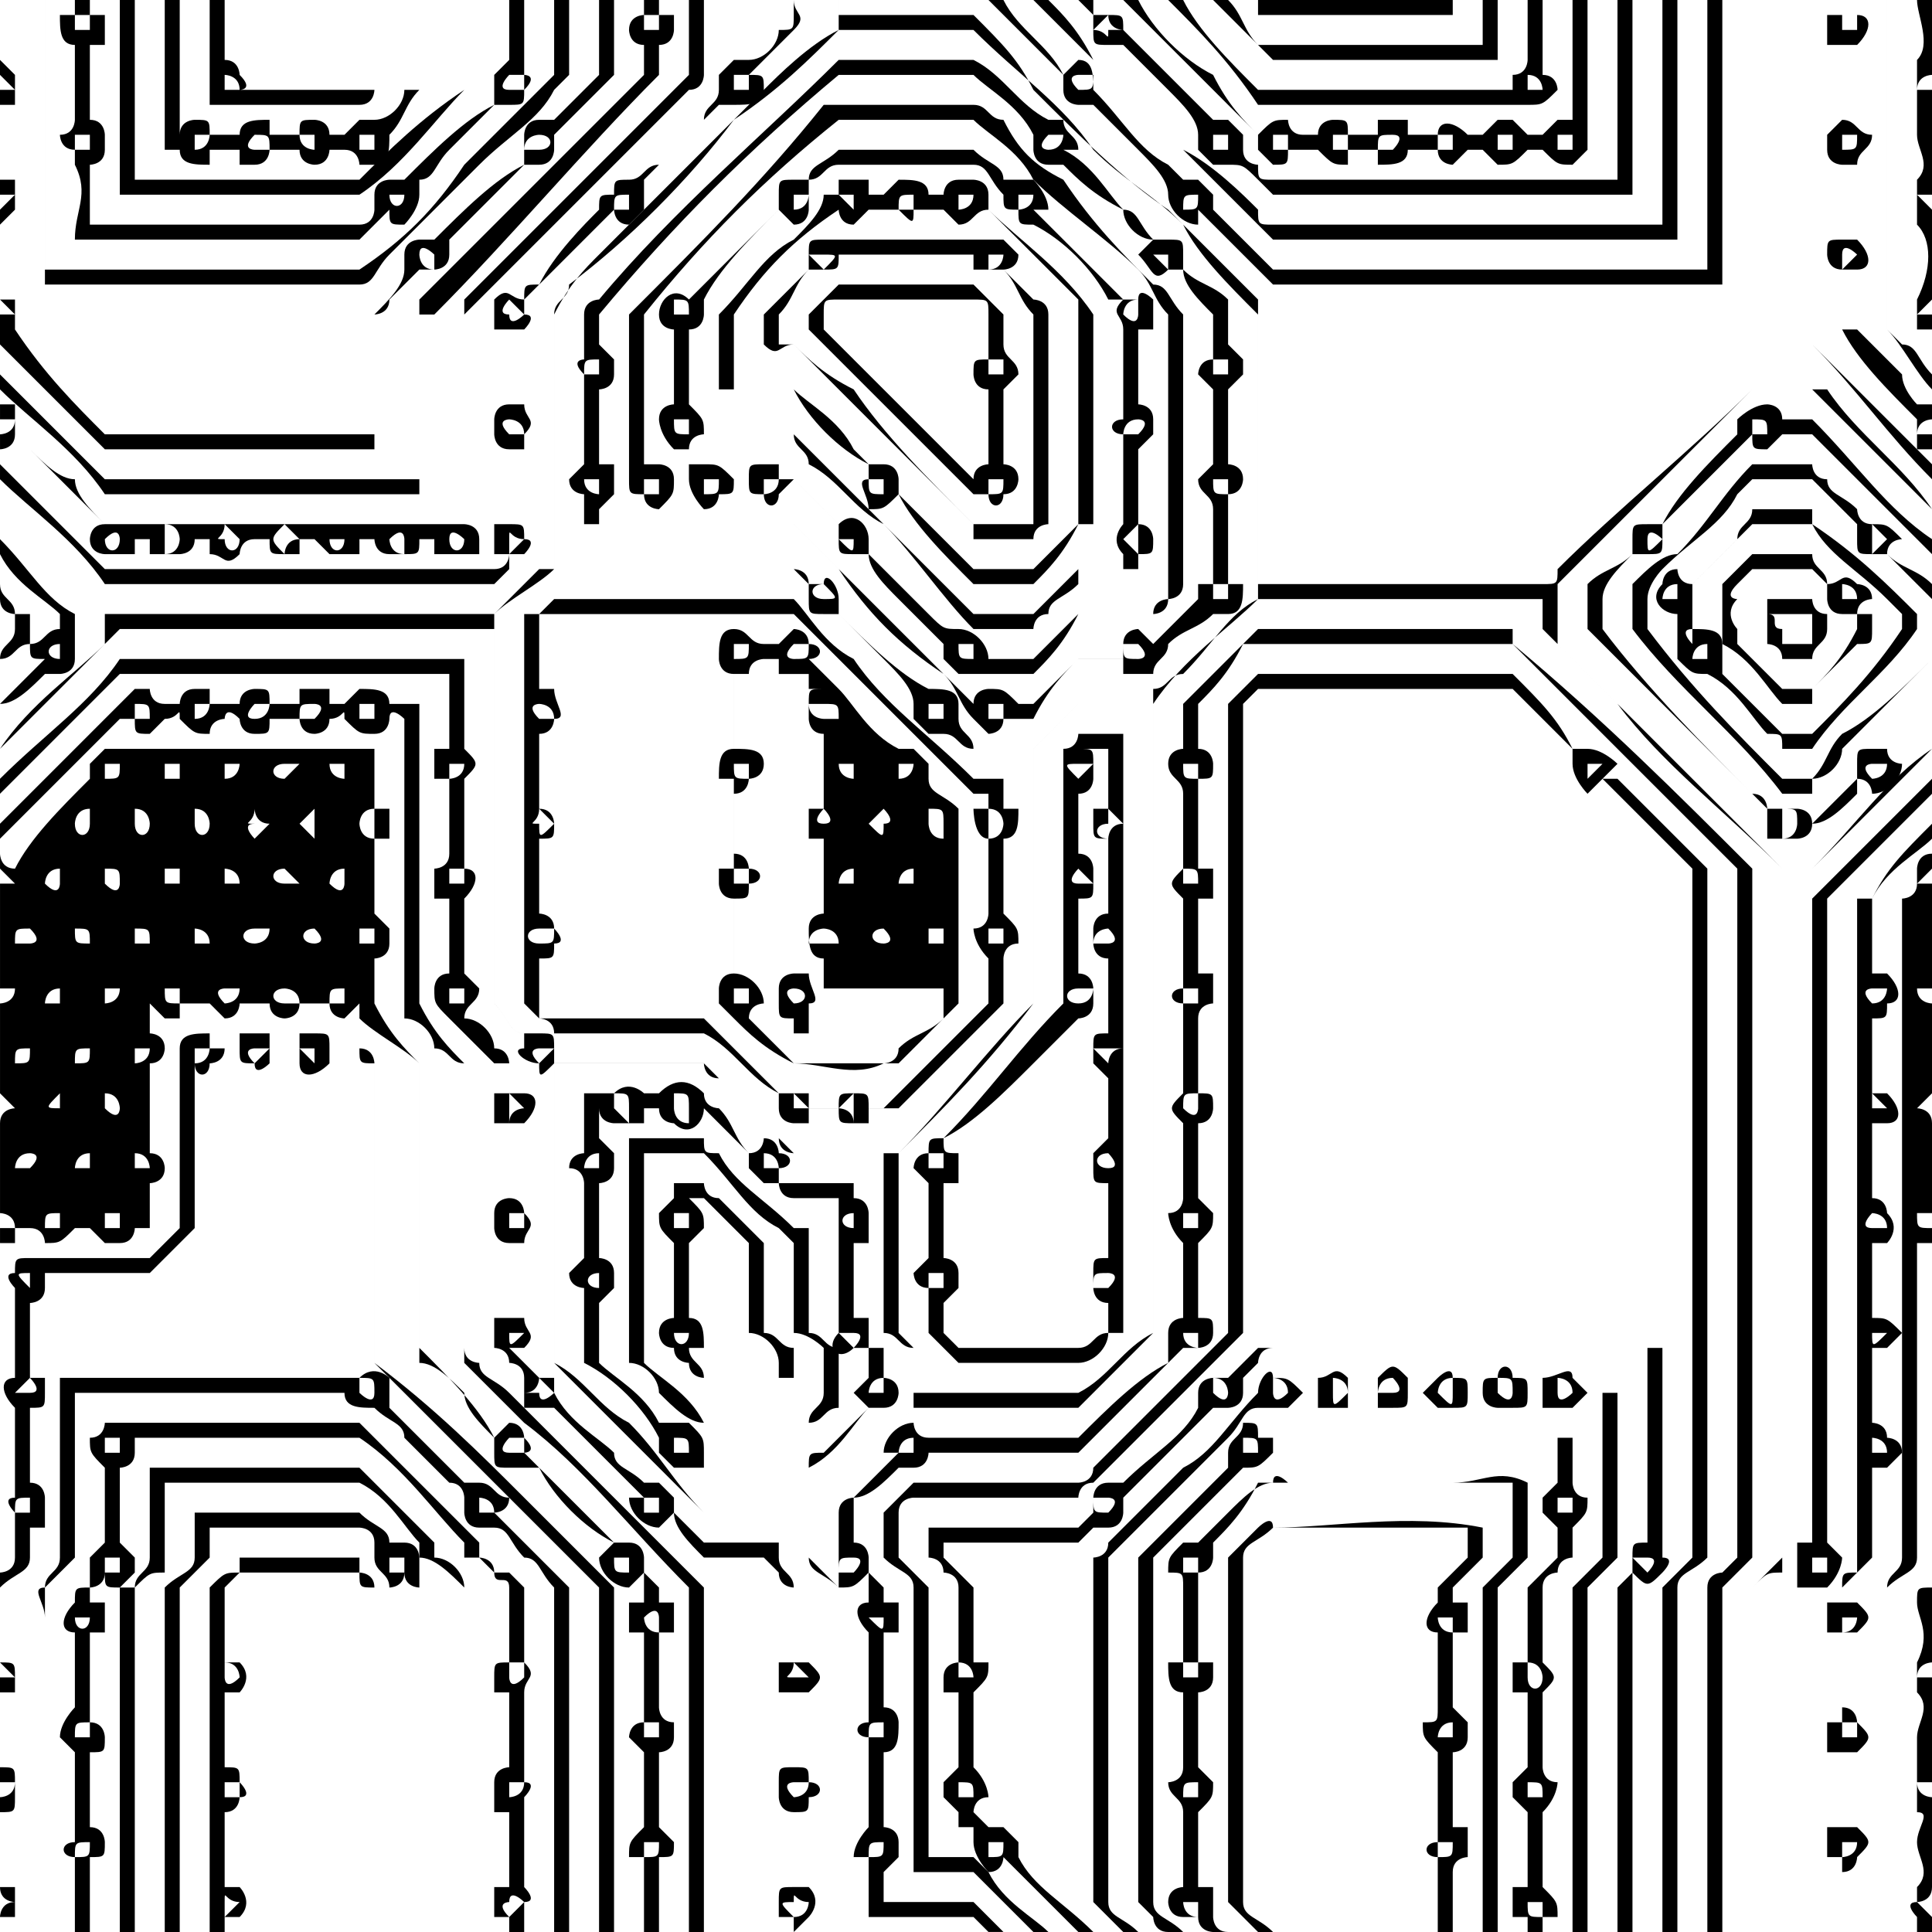 <?xml version="1.0" encoding="UTF-8"?>
<!DOCTYPE svg PUBLIC "-//W3C//DTD SVG 1.1//EN" "http://www.w3.org/Graphics/SVG/1.1/DTD/svg11.dtd">
<!-- Creator: CorelDRAW X7 -->
<svg xmlns="http://www.w3.org/2000/svg" xml:space="preserve" width="2300px" height="2300px" version="1.1" style="shape-rendering:geometricPrecision; text-rendering:geometricPrecision; image-rendering:optimizeQuality; fill-rule:evenodd; clip-rule:evenodd"
viewBox="0 0 129 129"
 xmlns:xlink="http://www.w3.org/1999/xlink">
 <defs>
  <style type="text/css">
   <![CDATA[
    .fil0 {fill:black}
   ]]>
  </style>
 </defs>
 <g id="Vrstva_x0020_1">
  <g id="_2649068362208">
   <g>
    <path class="fil0" d="M0 0l0 0c0,1 0,3 0,4 0,0 0,0 0,0 1,1 1,1 1,1 0,1 0,1 0,2 0,0 0,0 -1,0 0,2 0,3 0,4 0,1 0,1 0,1 1,0 1,0 1,0 0,1 0,1 0,2 0,0 0,0 -1,1 0,1 0,2 0,4 0,0 0,0 0,1 1,0 1,0 1,0 0,1 0,1 0,2 0,0 0,0 -1,0 0,0 0,0 1,0 2,3 4,5 6,7 0,0 1,0 1,0 5,0 11,0 17,0 0,-2 0,-5 0,-8 0,0 0,0 0,0 1,-1 2,-2 2,-3 0,0 0,-1 0,-1 0,-1 1,-1 1,-1 1,0 1,0 1,0 2,-2 4,-4 6,-5 0,0 0,-1 0,-1 0,0 0,0 0,-1 0,0 0,-1 1,-1 0,0 1,0 1,0 1,-1 2,-2 3,-3 0,0 0,0 0,0 0,-2 0,-3 0,-5l1 0c0,2 0,3 0,5 0,0 0,0 0,0 -1,1 -2,2 -3,3 0,0 -1,1 -1,1 0,0 0,0 0,1 0,0 0,1 -1,1 0,0 0,0 -1,0 0,0 -1,1 -2,2 -1,1 -2,2 -3,3 0,0 0,0 0,0 0,1 0,1 0,1 0,1 -1,1 -1,1 -1,0 -1,0 -1,0 -1,1 -2,2 -2,2 0,1 -1,1 -1,1 0,3 0,6 0,9 0,0 0,0 0,0 -6,0 -11,0 -17,0 0,0 -1,0 -1,0 -2,-2 -5,-5 -7,-7l0 -2c0,0 1,0 1,0 0,0 -1,-1 -1,-1l0 -6c0,0 1,-1 1,-1 -1,0 -1,0 -1,0l0 -7c0,0 1,0 1,0 -1,-1 -1,-1 -1,-1l0 -5 0 0zm36 9c0,0 -1,0 -1,1 1,0 1,0 1,0 1,0 1,-1 0,-1 0,0 0,0 0,0l0 0zm-8 8c0,0 0,0 0,0 0,0 0,1 1,1 0,-1 0,-1 0,-1 0,0 -1,-1 -1,0z"/>
   </g>
   <path class="fil0" d="M3 0l0 0c0,5 0,11 0,16 0,1 0,2 0,2 7,0 14,0 20,0 1,0 1,0 1,0 0,0 0,0 0,0 3,-2 5,-4 7,-7 2,-2 4,-4 6,-6 0,0 0,0 0,0 0,-2 0,-3 0,-5l1 0c0,2 0,3 0,5 0,0 0,0 -1,1 -1,2 -3,3 -5,5 -2,2 -4,4 -6,6 -1,1 -1,2 -2,2 0,0 0,0 -1,0 -7,0 -13,0 -20,0 0,0 0,0 0,0 0,-6 0,-13 0,-19z"/>
   <g>
    <path class="fil0" d="M5 0l1 0c0,0 0,0 0,1 1,0 1,0 1,0 0,1 0,1 0,2 0,0 -1,0 -1,0 0,2 0,3 0,5 0,0 0,0 0,0 1,0 1,1 1,1 0,0 0,1 0,1 0,1 -1,1 -1,1 0,1 0,3 0,4 2,0 4,0 6,0 4,0 8,0 12,0 0,0 0,0 0,0 1,0 1,-1 1,-1 0,0 0,-1 0,-1 0,-1 1,-1 1,-1 1,0 1,0 1,0 2,-2 4,-4 6,-5 0,0 0,-1 0,-1 0,0 0,-1 0,-1 0,0 1,-1 1,-1 0,-1 0,-3 0,-4l1 0c0,1 0,3 0,4 0,0 0,1 0,1 0,0 1,0 0,1 0,1 0,1 -1,1 0,0 0,0 -1,0 -1,1 -2,2 -3,3 -1,1 -1,2 -2,2 0,1 0,1 0,1 0,1 -1,2 -1,2 -1,0 -1,0 -1,-1 -1,1 -1,1 -2,2 0,0 0,0 0,0 -6,0 -12,0 -19,0 0,-2 1,-3 0,-5 0,0 0,0 0,-1 -1,0 -1,-1 -1,-1 1,0 1,-1 1,-1 0,-1 0,-3 0,-5 0,0 0,0 0,0 -1,0 -1,-1 -1,-2 1,0 1,0 1,0 0,-1 0,-1 0,-1l0 0zm0 1c0,1 0,1 0,1 0,0 1,0 1,0 0,0 0,0 0,-1 0,0 0,0 -1,0l0 0zm29 4c0,0 -1,1 0,1 0,0 0,0 1,0 0,0 0,0 0,-1 -1,0 -1,0 -1,0l0 0zm-29 4c0,0 0,0 0,1 0,0 1,0 1,0 0,0 0,-1 0,-1 0,0 0,0 -1,0l0 0zm21 4c0,0 0,0 0,0 0,1 1,1 1,0 0,0 0,0 -1,0z"/>
   </g>
   <path class="fil0" d="M8 0l1 0c0,4 0,8 0,12 0,0 1,0 1,0 5,0 9,0 14,0 0,0 0,0 0,0 2,-2 4,-4 7,-6 0,0 0,0 0,0 0,-2 0,-4 0,-6l0 0c0,2 0,4 0,6 0,0 0,0 0,0 -2,2 -4,5 -7,7 0,0 0,0 0,0 -5,0 -10,0 -16,0 0,0 0,-1 0,-1 0,-4 0,-8 0,-12z"/>
   <g>
    <path class="fil0" d="M11 0l1 0c0,1 0,2 0,3 0,2 0,4 0,6 0,-1 1,-1 1,-1 1,0 1,0 1,1 1,0 1,0 1,0 0,0 0,0 1,0 0,0 0,0 0,0 0,-1 1,-1 2,-1 0,0 0,1 0,1 1,0 1,0 1,0 1,0 1,0 1,0 0,-1 0,-1 1,-1 0,0 1,0 1,1 0,0 0,0 0,0 1,0 1,0 1,0 0,0 1,-1 1,-1 0,0 1,0 1,0 1,0 2,-1 2,-2 1,0 1,0 1,0 0,-2 0,-4 0,-6l0 0c0,2 0,4 0,6 0,0 0,0 0,0 -1,1 -1,2 -2,3 0,0 0,0 0,0 0,1 0,2 -1,2 0,0 -1,0 -1,0 0,0 0,-1 -1,-1 0,0 0,0 -1,0 0,0 0,1 -1,1 0,0 -1,0 -1,-1 0,0 0,0 0,0 -1,0 -1,0 -2,0 0,0 0,0 0,0 0,0 0,1 -1,1 0,0 0,0 -1,0 0,-1 0,-1 0,-1 -1,0 -1,0 -2,0 0,0 0,1 0,1 -1,0 -2,0 -2,-1 0,0 0,0 -1,0 0,-1 0,-2 0,-3 0,-2 0,-5 0,-7l0 0zm10 9c0,0 -1,0 -1,0 0,1 1,1 1,1 0,0 0,0 0,-1 0,0 0,0 0,0l0 0zm4 0c0,0 0,0 -1,0 0,0 0,1 0,1 1,0 1,0 1,0 0,0 0,-1 0,-1 0,0 0,0 0,0l0 0zm-12 0c0,0 0,0 0,0 0,1 0,1 0,1 1,0 1,-1 1,-1 0,0 -1,0 -1,0l0 0zm4 0c0,0 0,0 0,0 -1,1 0,1 0,1 0,0 1,0 1,0 0,-1 0,-1 -1,-1 0,0 0,0 0,0z"/>
   </g>
   <g>
    <path class="fil0" d="M14 0l1 0c0,1 0,3 0,4 1,0 1,1 1,1 1,1 0,1 0,1 3,0 5,0 8,0 0,0 0,0 0,0 0,0 0,0 1,0 0,0 0,-1 0,-1 0,-2 0,-3 0,-5l0 0c0,2 0,4 0,6 0,0 0,0 0,0 0,0 0,1 -1,1 0,0 0,0 0,0 -2,0 -3,0 -4,0 -2,0 -4,0 -6,0 0,0 0,0 0,0 0,0 0,-1 0,-1 0,0 0,-1 0,-1 0,0 0,0 0,-1 0,-1 0,-3 0,-4l0 0zm1 5c0,0 0,0 0,0 0,1 0,1 0,1 0,0 1,0 1,0 0,-1 -1,-1 -1,-1z"/>
   </g>
   <g>
    <path class="fil0" d="M43 0l1 0c0,0 0,0 0,1 0,0 0,0 1,0 0,0 0,1 0,1 0,0 0,1 -1,1 0,0 0,0 0,0 0,1 0,1 0,2 0,0 0,0 0,0 -5,5 -10,11 -15,16 -1,0 -1,0 -1,0 0,4 0,8 0,12 -1,0 -2,0 -3,0 -5,0 -11,0 -17,0 0,0 0,0 -1,0 0,0 0,0 0,0 -2,-3 -5,-5 -7,-7l0 -1c2,2 5,5 7,7 0,0 1,0 1,0 6,0 13,0 20,0 0,0 0,0 0,0 0,-4 0,-8 0,-11 0,0 0,0 0,-1 5,-5 10,-10 15,-15 0,0 0,0 0,0 0,-1 0,-1 0,-2 0,0 0,0 0,0 -1,0 -1,-1 -1,-1 0,-1 1,-1 1,-1 0,-1 0,-1 0,-1l0 0zm0 1c0,1 0,1 0,1 1,0 1,0 1,0 0,0 0,0 0,-1 0,0 0,0 -1,0z"/>
   </g>
   <g>
    <path class="fil0" d="M46 0l1 0c0,2 0,3 0,5 0,0 0,1 -1,1 -5,5 -10,10 -15,15 0,0 0,0 0,0 0,5 0,9 0,14 0,0 1,0 1,1 0,0 0,0 0,1 -1,0 -1,0 -2,0 0,0 -1,0 -1,0 0,0 0,-1 0,-1 0,0 -1,0 -1,0 0,1 0,1 -1,1 0,0 -1,0 -1,0 -1,0 -1,-1 -1,-1 0,0 -1,0 -1,0 0,0 0,1 0,1 0,0 -1,0 -1,0 -1,0 -1,0 -1,0 0,0 -1,-1 -1,-1 0,0 0,0 -1,0 0,0 0,1 0,1 0,0 -1,0 -1,0 -1,0 -1,0 -1,-1 -1,0 -1,0 -1,0 -1,0 -1,1 -1,1 -1,1 -1,0 -2,0 0,0 0,-1 0,-1 -1,0 -1,0 -1,0 0,1 -1,1 -1,1 -1,0 -2,0 -2,0 0,-1 0,-1 0,-1 0,0 -1,0 -1,0 0,0 0,1 0,1 -1,0 -1,0 -2,0 0,0 -1,0 -1,-1 0,0 0,-1 1,-1 -1,-1 -2,-2 -3,-3 -1,-1 -2,-2 -3,-3 0,1 -1,1 -1,1l0 -1c0,0 1,0 1,-1 -1,0 -1,0 -1,0l0 -1c0,0 1,0 1,0 0,1 0,1 0,1 0,1 0,1 0,1 0,0 1,1 1,1 1,1 2,2 3,2 0,1 1,2 2,3 0,0 1,0 1,0 0,0 0,0 1,0 0,0 1,0 1,0 0,0 0,0 1,0 0,0 1,0 1,0 0,0 0,0 1,0 0,0 1,0 1,0 0,0 1,0 1,0 1,0 1,0 1,0 1,0 1,0 1,0 1,0 1,0 1,0 0,0 1,0 1,0 1,0 1,0 1,0 0,0 1,0 1,0 0,0 1,0 1,0 0,0 1,0 2,0 0,0 0,0 0,0 1,0 1,0 1,0 1,0 1,0 1,0 1,0 1,0 2,0 0,0 0,0 0,0 1,0 1,0 1,0 0,0 1,0 1,0 0,0 0,0 1,0 0,-5 0,-10 0,-14 0,0 0,0 0,-1 5,-5 10,-10 15,-15 0,0 0,0 0,0 0,-2 0,-3 0,-5l0 0zm-39 36c0,0 0,0 0,0 0,1 1,1 1,0 0,0 0,0 0,0 0,0 0,-1 -1,0l0 0zm4 -1c0,1 0,1 0,1 0,0 0,1 0,1 1,0 1,-1 1,-1 0,0 0,-1 -1,-1l0 0zm4 0c0,1 -1,1 0,1 0,1 1,1 1,0 0,0 -1,-1 -1,-1l0 0zm4 0c-1,1 -1,1 0,2 0,0 0,-1 1,-1 0,0 -1,-1 -1,-1l0 0zm4 1c-1,0 -1,0 -1,0 0,1 1,1 1,0 0,0 0,0 0,0 0,-1 0,-1 0,0l0 0zm3 0c0,0 0,0 0,0 0,0 0,1 1,1 0,0 0,-1 0,-1 0,0 0,-1 -1,0l0 0zm4 0c0,0 0,0 0,0 0,0 0,0 0,0 0,1 1,1 1,0 0,0 0,0 0,0 0,0 -1,-1 -1,0z"/>
   </g>
   <g>
    <path class="fil0" d="M53 0l0 0c0,1 1,1 0,2 0,0 -1,1 -2,2 0,0 0,0 -1,1 1,0 1,0 1,1 0,1 -1,1 -2,1 0,0 0,0 -1,0 -1,1 -3,3 -5,5 0,0 0,0 0,0 0,1 0,1 0,2 0,0 -1,1 -1,1 -1,0 -1,-1 -1,-1 -2,2 -3,3 -5,5 0,0 -1,1 -1,1 0,0 0,0 0,1 1,0 0,1 0,1 0,0 0,0 -1,0 0,2 0,3 0,5 1,0 1,0 1,0 0,1 1,1 0,2 0,0 0,0 0,1 0,0 0,0 -1,0 0,1 0,3 0,5 1,0 1,0 1,1 1,0 0,1 0,1 0,0 0,0 -1,0 0,1 0,1 0,1 0,0 -1,1 -1,1 0,0 0,0 0,0 -9,0 -17,0 -25,0 0,0 -1,0 -1,0 -2,-3 -5,-5 -7,-7l0 -1c2,2 5,5 7,7 0,0 1,0 1,0 8,0 16,0 25,0 0,0 0,0 0,0 1,0 1,-1 1,-1 -1,0 -1,0 -1,0 0,0 0,-1 0,-2 0,0 0,0 1,0 0,-2 0,-4 0,-5 -1,0 -1,-1 -1,-1 0,0 0,-1 0,-1 0,0 0,-1 1,-1 0,0 0,0 0,-1 0,-1 0,-2 0,-4 0,0 -1,0 -1,0 0,-1 0,-2 0,-2 1,-1 1,0 2,0 0,-1 0,-1 1,-1 1,-2 3,-4 4,-5 0,-1 0,-1 1,-1 0,-1 0,-1 1,-1 0,0 0,0 0,0 1,0 1,-1 2,-1 1,-1 2,-2 3,-3 0,-1 1,-1 1,-2 0,0 0,0 0,-1 0,0 0,0 1,-1 0,0 1,0 1,0 1,0 2,-1 2,-2 1,0 1,0 1,-1 0,0 0,-1 0,-1l0 0zm-4 5c0,0 0,1 0,1 0,0 1,0 1,0 0,0 0,-1 0,-1 0,0 -1,0 -1,0l0 0zm-7 8c-1,0 -1,0 -1,1 0,0 1,0 1,0 0,-1 0,-1 0,-1l0 0zm-8 7c0,0 -1,1 0,1 0,1 1,0 1,0 0,0 -1,-1 -1,-1l0 0zm0 8c0,0 -1,0 0,1 0,0 1,0 1,0 0,-1 -1,-1 -1,-1l0 0zm0 8c0,0 0,0 0,0 0,0 0,1 0,1 0,0 1,-1 1,-1 0,0 0,0 0,0 -1,0 -1,-1 -1,0z"/>
   </g>
   <g>
    <path class="fil0" d="M56 0l0 0c0,0 0,1 0,1 2,0 4,0 6,0 1,0 2,0 3,0 2,2 3,3 4,5 3,3 6,6 9,8 2,2 4,4 6,6 0,0 0,1 0,1 0,6 0,12 0,18 7,0 13,0 19,0 0,0 0,0 0,0 1,0 1,0 1,-1 4,-4 9,-8 13,-12 0,0 0,0 0,0 0,-9 0,-17 0,-26l0 0c0,9 0,17 0,26 1,0 3,0 4,0 0,0 0,0 1,0 2,3 5,5 7,8l0 0c-3,-3 -5,-5 -8,-8 0,0 0,0 0,0 -1,0 -3,0 -4,0 0,0 0,0 0,0 -4,4 -9,9 -13,13 0,0 0,0 0,1 0,1 0,1 0,2 0,1 0,1 0,1 5,5 10,10 15,15 0,0 0,0 0,0 1,0 1,0 2,0 0,0 0,0 0,0 3,-3 5,-6 8,-8l0 0c-3,3 -5,5 -8,8 0,0 0,0 0,0 -1,0 -1,0 -2,0 0,14 0,27 0,41 0,1 0,3 0,5 0,0 0,0 0,1 -1,0 -1,0 -2,1 0,2 0,4 0,6 0,6 0,11 0,17l0 0c0,-8 0,-15 0,-23 0,0 0,0 0,0 1,-1 1,-1 2,-2 0,0 0,-1 0,-1 0,-15 0,-30 0,-45 0,0 0,0 0,0 -4,-4 -8,-7 -11,-11 -2,-2 -3,-3 -5,-5 0,-1 0,-1 0,-2 0,0 -1,0 -2,0 -5,0 -11,0 -16,0 0,0 -1,0 -1,0 -2,2 -5,4 -7,7 0,1 0,3 0,5 0,12 0,24 0,37 0,0 0,0 0,0 -1,1 -3,3 -5,5 0,0 0,0 0,0 -3,0 -7,0 -11,0 0,0 0,0 0,0 -2,2 -5,4 -7,7 0,0 0,0 0,0 0,1 0,2 0,3 0,0 0,0 0,0 1,1 1,1 2,2 0,0 0,0 0,0 0,2 0,3 0,5 0,6 0,12 0,18l0 0c0,-8 0,-15 0,-23 0,0 0,0 0,0 -1,-1 -2,-1 -2,-2 0,0 0,0 0,0 0,-1 0,-2 0,-3 -2,0 -5,0 -7,0 0,0 0,0 0,0 -3,-3 -7,-7 -10,-10 0,0 0,0 0,-1 0,-6 0,-12 0,-19 -1,1 -1,1 -1,0 -1,0 -2,-1 -1,-1 0,0 0,-1 0,-1 -1,0 -1,-1 -2,-2 0,0 0,-1 0,-1 0,-8 0,-16 0,-24 -7,0 -14,0 -20,0 -2,0 -4,0 -5,0 0,0 0,0 0,0 -3,3 -5,5 -8,8l0 0c2,-3 5,-5 7,-7 0,0 0,0 0,-1 0,0 0,0 0,-1 0,0 0,0 0,0 -2,-2 -5,-5 -7,-7l0 0c2,2 5,5 7,7 0,0 0,0 1,0 8,0 16,0 25,0 0,0 0,0 0,0 1,-1 2,-2 3,-3 0,0 1,0 1,0 0,-6 0,-12 0,-17 0,0 0,0 0,0 1,-2 2,-3 3,-4 4,-4 7,-7 11,-11 1,-1 3,-3 5,-4 0,-1 0,-1 0,-2l0 0zm-7 8c-3,4 -7,8 -11,11 0,1 -1,1 -1,2 0,2 0,4 0,5 0,4 0,8 0,12 5,0 10,0 16,0 0,0 0,0 0,0 0,0 1,0 1,1 0,0 0,0 1,0 0,-1 1,0 1,1 0,0 0,0 0,1 2,2 4,4 6,5 0,0 0,0 0,0 1,0 2,0 2,1 0,0 0,0 0,1 0,0 0,0 0,0 0,1 1,1 1,2 1,0 3,0 4,0 1,-1 2,-2 3,-3 0,0 0,0 0,0 2,0 3,0 5,0 0,0 0,0 0,-1 1,0 1,-1 2,-1 2,-2 3,-4 5,-5 0,0 0,-1 0,-1 0,-5 0,-11 0,-17 0,0 0,-1 0,-1 -2,-2 -4,-4 -5,-6 -2,-2 -4,-3 -6,-5 -2,-3 -5,-5 -8,-8 0,0 0,0 0,0 -3,0 -6,0 -9,0 -2,2 -4,4 -7,6l0 0zm-12 30c-1,1 -3,2 -4,3 0,0 0,1 0,1 0,8 0,17 0,25 1,1 1,2 2,2 0,0 1,0 1,0 1,0 1,0 1,1 0,0 0,1 0,1 3,0 7,0 10,0 0,0 0,0 0,0 2,2 4,4 6,6 0,0 0,0 0,0 2,0 4,0 6,0 0,0 1,0 1,0 3,-3 6,-6 9,-10 0,0 0,0 0,0 0,-5 0,-11 0,-17 -1,0 -2,0 -4,0 0,0 0,0 0,0 -1,0 -1,-1 -2,-1 0,0 0,0 -1,0 0,0 -1,-1 -1,-1 0,-1 0,-1 0,-1 0,-1 -1,-2 -2,-3 -1,-1 -2,-2 -3,-3 -1,0 -1,0 -1,0 -1,0 -1,0 -1,-1 0,0 0,-1 0,-1 0,0 -1,-1 -1,-1 -2,0 -4,0 -5,0 -4,0 -8,0 -11,0l0 0zm18 1c-1,0 -1,1 0,1 0,0 0,0 0,0 1,0 1,0 0,-1 0,0 0,0 0,0l0 0zm7 8c0,0 0,0 0,1 0,0 1,0 1,0 0,0 0,-1 0,-1 0,0 0,0 -1,0l0 0zm10 0c-1,1 -2,2 -3,3 0,0 0,0 0,0 0,6 0,12 0,17 -3,3 -6,7 -9,10 0,0 0,0 0,0 0,4 0,8 0,12 0,0 0,0 0,0 0,0 1,1 1,1 0,0 0,1 0,1 0,1 0,1 0,2 4,0 8,0 11,0 2,-1 3,-3 5,-4 0,0 0,0 0,0 0,-7 0,-14 0,-21 0,-7 0,-14 0,-21 -2,0 -3,0 -4,0 -1,0 -1,0 -1,0l0 0zm-36 23c0,0 -1,0 0,1 0,0 0,0 1,-1 0,0 -1,0 -1,0l0 0zm1 1c0,3 0,6 0,9 0,3 0,7 0,11 2,1 3,3 5,4 2,2 3,4 5,6 2,0 5,0 7,0 2,-3 5,-5 7,-7 0,-1 0,-1 0,-1 0,-1 0,-2 0,-2 0,-1 0,-1 0,-1 -1,0 -1,-1 -2,-1 0,0 0,0 0,0 0,-4 0,-8 0,-12 -2,0 -4,0 -6,0 0,0 -1,0 -1,-1 -1,-1 -3,-3 -4,-4 -1,0 -1,-1 -1,-1 -2,0 -3,0 -5,0 -1,0 -3,0 -5,0z"/>
   </g>
   <g>
    <path class="fil0" d="M66 0l1 0c1,2 3,3 4,5 1,-1 1,-1 1,-1 1,0 1,1 1,2 0,0 0,0 0,0 2,2 3,4 5,5 0,0 1,1 1,1 0,0 1,0 1,0 0,0 1,1 1,1 0,0 0,1 0,1 1,1 2,2 3,3 0,0 0,0 1,1 0,0 1,0 1,0 9,0 19,0 28,0 0,-4 0,-7 0,-10 0,-3 0,-5 0,-8l1 0c0,3 0,6 0,9 0,3 0,6 0,10 -1,0 -2,0 -3,0 -9,0 -18,0 -27,0 0,0 0,0 -1,-1 -1,-1 -2,-2 -4,-4 0,1 0,1 0,1 -1,0 -2,-1 -2,-2 0,0 0,0 0,0 0,-1 -1,-2 -2,-3 -1,-1 -2,-2 -3,-3 0,0 -1,0 -1,0 0,0 -1,0 -1,-1 0,-1 0,-1 0,-1 0,0 0,0 -1,-1 -1,-1 -3,-3 -4,-4l0 0zm6 5c0,0 -1,0 0,1 -1,0 0,0 0,0 1,0 1,0 1,-1 -1,0 -1,0 -1,0l0 0zm8 8c-1,0 -1,0 -1,1 1,0 1,0 1,-1 0,0 0,0 0,0z"/>
   </g>
   <path class="fil0" d="M69 0l1 0c1,1 2,2 3,4 2,2 4,4 6,6 2,1 4,3 5,4 0,1 0,1 1,1 8,0 17,0 26,0 0,-3 0,-6 0,-10 0,-1 0,-3 0,-5l1 0c0,4 0,9 0,13 0,1 0,2 0,3 -9,0 -18,0 -27,0 0,0 -1,-1 -1,-1 -1,-1 -2,-2 -3,-3 -2,-2 -4,-4 -6,-6 -2,-2 -4,-4 -6,-6z"/>
   <g>
    <path class="fil0" d="M72 0l1 0c0,0 0,0 0,1 1,0 1,0 1,0 1,0 1,0 1,1 0,0 0,0 0,0 1,1 2,2 3,3 1,1 2,2 3,3 0,0 1,0 1,0 0,0 1,1 1,1 0,1 0,1 0,1 0,1 1,1 1,1 0,1 0,1 1,1 7,0 14,0 22,0 0,0 1,0 1,0 0,-4 0,-8 0,-12l1 0c0,4 0,7 0,11 0,0 0,1 0,2 -7,0 -13,0 -20,0 -1,0 -3,0 -4,0 -1,-1 -1,-1 -1,-1 -1,-1 -1,-1 -2,-1 0,0 0,0 -1,0 0,0 -1,-1 -1,-1 0,-1 0,-1 0,-1 0,-1 -1,-2 -2,-3 -1,-1 -2,-2 -3,-3 0,0 -1,0 -1,0 -1,0 -1,0 -1,-1 0,0 0,-1 0,-1 0,0 -1,-1 -1,-1l0 0zm2 1c-1,1 -1,1 -1,1 1,0 1,1 1,0 0,0 0,0 1,0 0,0 -1,0 -1,-1 0,0 0,0 0,0l0 0zm7 8c0,0 0,0 0,1 0,0 0,0 1,0 0,0 0,-1 0,-1 0,0 -1,0 -1,0z"/>
   </g>
   <g>
    <path class="fil0" d="M75 0l1 0c1,2 3,4 5,5 1,2 2,3 3,4 1,-1 1,-1 2,-1 0,0 0,1 1,1 0,0 0,0 1,0 0,-1 1,-1 1,-1 1,0 1,0 1,1 1,0 1,0 2,0 0,0 0,-1 0,-1 1,0 1,0 2,0 0,1 0,1 0,1 1,0 1,0 1,0 1,0 1,0 1,0 0,-1 1,-1 2,0 0,0 0,0 0,0 0,0 1,0 1,0 0,0 1,-1 1,-1 0,0 1,0 1,0 0,0 1,1 1,1 0,0 1,0 1,0 0,0 1,-1 1,-1 0,0 1,0 1,0 0,0 0,0 0,-1 0,-2 0,-5 0,-7l1 0c0,2 0,3 0,5 0,1 0,3 0,5 0,0 0,0 0,0 0,0 -1,1 -1,1 -1,0 -1,0 -2,-1 0,0 0,0 0,0 0,0 -1,0 -1,0 0,0 0,0 0,0 -1,1 -1,1 -2,1 0,0 -1,-1 -1,-1 0,0 -1,0 -1,0 0,0 0,0 -1,1 0,0 -1,0 -1,-1 0,0 -1,0 -1,0 0,0 0,0 -1,0 0,0 0,0 0,0 0,1 -1,1 -2,1 0,0 0,-1 0,-1 -1,0 -1,0 -2,0 0,0 0,0 0,1 -1,0 -1,0 -2,-1 0,0 0,0 0,0 -1,0 -1,0 -1,0 0,0 0,0 -1,0 0,1 0,1 -1,1 0,0 -1,-1 -1,-1 0,0 0,-1 0,-1 0,0 0,0 -1,-1 -2,-2 -5,-5 -8,-8l0 0zm10 9c0,0 0,0 0,0 0,1 0,1 0,1 0,0 1,0 1,0 0,0 0,-1 0,-1 0,0 0,0 -1,0l0 0zm4 0c0,0 0,1 0,1 0,0 0,0 0,0 0,0 1,0 1,0 0,-1 0,-1 0,-1 -1,0 -1,0 -1,0l0 0zm4 0c-1,0 -1,0 -1,1 0,0 1,0 1,0 0,0 1,-1 0,-1 0,0 0,0 0,0l0 0zm3 0c0,0 0,0 0,1 0,0 1,0 1,0 0,0 0,-1 0,-1 0,0 0,0 -1,0l0 0zm4 0c0,0 0,0 0,1 0,0 0,0 1,0 0,0 0,-1 0,-1 0,0 -1,0 -1,0l0 0zm4 0c0,0 0,0 0,1 0,0 0,0 0,0 0,0 1,0 1,0 0,0 0,-1 0,-1 0,0 -1,0 -1,0z"/>
   </g>
   <g>
    <path class="fil0" d="M78 0l1 0c1,2 3,4 5,6 0,0 0,0 1,0 5,0 10,0 16,0 0,0 0,0 0,0 0,-1 0,-1 0,-1 1,0 1,-1 1,-1 0,-1 0,-3 0,-4l1 0c0,1 0,3 0,4 0,0 0,1 0,1 1,0 1,1 1,1 -1,1 -1,1 -2,1 0,0 0,0 -1,0 -5,0 -11,0 -16,0 0,0 -1,0 -1,0 -2,-3 -4,-5 -6,-7l0 0zm24 5c0,0 0,1 0,1 0,0 1,0 1,0 0,0 0,-1 -1,-1z"/>
   </g>
   <path class="fil0" d="M81 0l1 0c1,1 1,2 2,3 0,0 1,0 1,0 5,0 9,0 14,0 0,-1 0,-2 0,-3l1 0c0,1 0,2 0,4 -4,0 -7,0 -11,0 -2,0 -3,0 -4,0 -1,-1 -1,-1 -1,-1 -1,-1 -2,-2 -3,-3z"/>
   <path class="fil0" d="M84 0l13 0c0,0 0,0 0,1 -4,0 -8,0 -12,0 0,0 0,0 -1,0 0,-1 0,-1 0,-1z"/>
   <path class="fil0" d="M120 0l0 0c0,8 0,15 0,23 1,0 1,0 1,0 1,1 3,3 5,5 1,1 2,2 3,3l0 1c-3,-3 -5,-6 -8,-9 0,0 0,0 0,0 -1,0 -1,0 -1,0 0,-7 0,-15 0,-23z"/>
   <g>
    <path class="fil0" d="M123 0l0 0c0,0 0,0 0,1 1,0 1,0 1,0 1,0 1,1 0,2 0,0 0,0 -1,0 0,2 0,4 0,5 1,0 1,1 2,1 0,1 -1,1 -1,2 0,0 0,0 -1,0 0,1 0,3 0,5 1,0 1,0 1,0 1,1 1,2 0,2 0,0 0,0 -1,0 0,2 0,3 0,4 0,0 0,0 1,0 1,1 2,2 3,3 0,1 1,2 1,2 1,0 1,0 1,0l0 1c0,0 -1,0 -1,1 0,0 1,0 1,0l0 1c0,0 -1,0 -1,0 0,-1 0,-1 0,-2 0,0 0,0 0,0 -2,-2 -4,-4 -5,-6 0,0 0,0 0,0 0,-1 0,-2 0,-4 -1,0 -1,-1 -1,-1 0,-1 0,-1 1,-1 0,-2 0,-3 0,-5 0,0 -1,0 -1,-1 0,0 0,-1 0,-1 0,0 0,0 1,-1 0,-1 0,-3 0,-5 0,0 -1,0 -1,0 0,-1 0,-1 0,-2 0,0 0,0 1,0 0,-1 0,-1 0,-1l0 0zm0 1c0,1 0,1 0,1 0,0 1,0 1,0 0,0 0,0 0,-1 -1,0 -1,0 -1,0l0 0zm0 8c0,0 0,0 0,0 0,1 0,1 0,1 1,0 1,0 1,-1 0,0 -1,0 -1,0l0 0zm0 8c0,0 0,0 0,1 0,0 1,-1 1,-1 0,0 -1,-1 -1,0z"/>
   </g>
   <path class="fil0" d="M126 0l0 0c0,7 0,15 0,22 0,0 1,1 1,1 1,0 1,1 2,2l0 1c-1,-1 -2,-3 -3,-4 -1,0 0,0 0,0 0,-8 0,-15 0,-22z"/>
   <path class="fil0" d="M128 0l1 0 0 5c0,0 -1,0 -1,1 0,0 1,0 1,0l0 7c0,0 0,0 -1,0 0,0 0,0 1,1 0,0 0,0 0,0l0 6c0,0 -1,1 -1,1 0,0 1,0 1,0l0 2c0,0 0,-1 0,-1 -1,0 -1,0 -1,0 0,-1 0,-1 0,-2 0,0 0,0 0,0 1,-2 1,-4 0,-5 0,-1 0,-1 0,-1 0,-1 0,-1 0,-2 0,0 0,0 0,0 1,-1 0,-2 0,-3 0,0 0,-1 0,-2 0,0 0,-1 0,-1 0,0 0,-1 0,-1 0,0 0,0 0,-1 1,-1 0,-3 0,-4z"/>
   <g>
    <path class="fil0" d="M56 4c0,0 0,0 0,0 3,0 6,0 9,0 2,1 3,3 5,4 0,0 0,0 1,0 0,1 1,1 1,2 -1,0 -1,0 -1,0 2,1 3,3 4,4 1,0 1,1 2,2 0,0 1,0 1,0 1,0 1,0 1,1 0,0 0,0 0,1 1,1 2,1 3,2 0,0 0,1 0,1 0,1 0,1 0,2 0,0 1,1 1,1 0,1 0,1 0,1 -1,1 -1,1 -1,1 0,2 0,3 0,5 0,0 1,0 1,1 0,0 0,1 -1,1 0,0 0,0 0,1 0,1 0,3 0,5 0,0 1,0 1,0 0,1 0,2 -1,2 0,0 -1,0 -1,0 0,0 0,0 0,0 -1,1 -2,1 -3,2 0,1 -1,1 -1,2 -1,0 -1,0 -2,0 0,0 0,0 0,-1 -1,0 -2,0 -3,0 -1,1 -2,2 -3,4 0,0 0,0 0,0 0,0 -1,0 -1,0 0,0 -1,0 -1,0 0,1 -1,1 -1,1 -1,-1 -1,-1 -1,-1 -1,-1 -1,-2 -2,-3 -3,-2 -5,-4 -7,-7 -1,-1 -2,-2 -3,-3 0,0 0,0 0,0 -4,0 -8,0 -12,0 -1,0 -1,0 -2,0 0,0 0,-1 0,-2 0,0 -1,0 -1,-1 0,0 1,-1 1,-1 0,-1 0,-1 0,-2 0,-1 0,-2 0,-3 0,0 0,-1 0,-1 -1,-1 0,-1 0,-1 0,-1 0,-2 0,-3 0,-1 1,-1 1,-1 5,-6 11,-11 16,-16l0 0zm0 1c-6,5 -11,10 -16,16 0,1 0,1 0,2 0,0 1,1 1,1 0,1 0,1 0,1 0,1 -1,1 -1,1 0,1 0,1 0,2 0,1 0,2 0,3 0,0 0,0 1,0 0,0 0,1 0,1 0,1 0,1 0,1 -1,1 -1,1 -1,1 0,0 0,0 0,1 4,0 8,0 13,0 0,0 0,0 0,0 1,1 2,2 3,3 1,1 2,2 3,3 2,2 4,4 6,6 0,-1 1,-1 1,-1 1,0 1,0 2,1 0,0 1,0 1,0 1,-1 2,-2 3,-3 0,0 0,0 0,0 1,0 2,0 3,0 0,-1 0,-1 0,-1 0,-1 1,-1 1,-1 1,1 1,1 1,1 0,0 0,0 0,0 1,-1 2,-2 3,-3 0,0 0,0 0,0 0,0 0,-1 0,-1 0,0 1,0 1,0 0,-2 0,-4 0,-5 0,-1 -1,-1 -1,-2 0,0 1,-1 1,-1 0,-2 0,-3 0,-5 0,0 -1,-1 -1,-1 0,0 0,-1 1,-1 0,0 0,-1 0,-1 0,0 0,-1 0,-2 0,0 0,0 0,0 -1,-1 -2,-2 -2,-3 -1,0 -1,0 -1,0 -1,1 -1,0 -2,-1 0,0 0,0 1,-1 -1,0 -2,-1 -2,-2 -2,-1 -3,-2 -4,-3 0,0 -1,0 -1,0 -1,0 -1,-1 -1,-1 0,-1 0,-1 0,-1 -1,-2 -3,-3 -4,-4 -3,0 -6,0 -9,0 0,0 0,0 0,0l0 0zm14 4c0,0 0,0 0,0 -1,1 0,1 0,1 1,0 1,-1 1,-1 -1,0 -1,0 -1,0l0 0zm8 8c-1,0 -1,0 -1,0 0,0 0,0 1,1 0,0 0,-1 0,-1 0,0 0,0 0,0 0,0 0,0 0,0l0 0zm-38 7c-1,0 -1,0 -1,1 0,0 1,0 1,0 0,0 0,0 0,0 0,-1 0,-1 0,-1 0,0 0,0 0,0l0 0zm41 0c0,0 0,1 0,1 0,0 1,0 1,0 0,0 0,0 0,-1 0,0 0,0 0,0 0,0 -1,0 -1,0l0 0zm-41 8c0,0 -1,0 -1,0 0,0 0,0 0,0 0,1 1,1 1,1 0,0 0,0 0,-1 0,0 0,0 0,0 0,0 0,0 0,0l0 0zm41 0c0,0 0,0 0,0 0,1 0,1 1,1 0,0 0,-1 0,-1 0,0 0,0 -1,0l0 0zm0 7c0,1 0,1 0,1 0,0 1,0 1,0 0,0 0,0 0,0 0,0 0,0 0,-1 0,0 0,0 -1,0l0 0zm-5 4c0,0 -1,0 -1,0 0,1 0,1 1,1 0,0 1,0 0,-1 0,0 0,0 0,0l0 0zm-10 4c0,0 0,0 0,1 0,0 1,0 1,0 0,0 0,-1 0,-1 0,0 -1,0 -1,0z"/>
   </g>
   <g>
    <path class="fil0" d="M55 7c1,0 1,0 1,0 3,0 6,0 9,0 1,0 1,1 2,1 1,2 2,3 4,4 2,3 4,5 6,7 1,0 1,1 2,2 0,0 0,0 0,0 0,6 0,12 0,18 0,1 -1,1 -1,1 0,1 -1,1 -1,1 -2,0 -3,0 -5,0 -1,2 -2,3 -3,4 -1,0 -3,0 -4,0 0,0 -1,0 -1,0 0,0 -1,-1 -1,-1 0,0 0,-1 0,-1 -1,-1 -2,-2 -3,-3 -1,-1 -2,-2 -2,-3 -1,0 -1,0 -1,0 -1,0 -1,0 -1,-1 0,0 0,0 0,-1 -1,-1 -2,-2 -3,-3 0,0 0,0 0,0 -1,1 -1,1 -1,1 0,1 -1,1 -1,0 -1,0 -1,0 -1,-1 0,0 -1,0 -1,0 0,1 0,1 -1,1 0,0 0,1 -1,1 0,0 -1,-1 -1,-2 0,0 -1,0 -1,0 0,1 0,1 -1,2 0,0 -1,0 -1,-1 -1,0 -1,0 -1,-1 0,0 0,0 0,0 0,-3 0,-7 0,-11 0,0 0,0 0,0 5,-5 9,-9 13,-14l0 0zm1 1c-5,4 -9,8 -13,13 0,0 0,0 0,0 0,1 0,2 0,3 0,1 0,2 0,3 0,2 0,3 0,4 0,0 1,0 1,0 0,0 1,0 1,1 0,0 1,0 1,0 0,0 0,-1 0,-1 1,0 1,0 1,0 1,0 1,0 2,1 0,0 1,0 1,0 0,-1 0,-1 1,-1 0,0 1,0 1,0 0,0 0,0 0,1 1,0 1,0 1,0 1,1 2,2 3,3 0,0 0,0 0,0 1,-1 2,0 2,1 0,0 0,0 0,1 1,1 3,3 4,4 1,1 1,1 2,1 0,0 0,0 0,0 1,0 2,1 2,2 1,0 2,0 3,0 1,-1 2,-2 3,-3 1,0 1,0 2,0 1,0 2,0 3,0 0,-1 1,-1 1,-1 0,-1 0,-1 0,-2 0,-5 0,-11 0,-17 0,0 0,0 0,0 -1,-1 -1,-2 -2,-3 -2,-2 -5,-4 -7,-6 -1,-2 -3,-3 -4,-4 -3,0 -6,0 -9,0 0,0 0,0 0,0l0 0zm-12 24c-1,0 -1,0 -1,0 0,0 0,1 0,1 1,0 1,0 1,0 0,-1 0,-1 0,-1 0,0 0,0 0,0l0 0zm3 0c0,0 0,0 0,0 0,1 0,1 0,1 1,0 1,0 1,-1 0,0 0,0 -1,0l0 0zm4 0c0,0 0,0 0,0 0,0 0,1 0,1 0,0 1,0 1,-1 0,0 0,0 -1,0l0 0zm6 4c-1,0 -1,0 -1,0 1,1 1,1 1,0 0,0 0,0 0,0 0,-1 0,-1 0,0l0 0zm7 7c0,0 0,0 0,0 0,1 0,1 1,1 0,0 0,-1 0,-1 0,0 -1,0 -1,0z"/>
   </g>
   <g>
    <path class="fil0" d="M56 10c0,0 0,0 0,0 3,0 6,0 9,0 0,0 0,0 0,0 1,1 2,1 2,2 0,0 0,0 0,0 1,0 1,0 2,0 0,0 1,1 1,2 0,0 -1,0 -1,0 2,2 4,4 6,6 0,0 0,0 1,0 0,-1 1,0 1,0 0,1 0,1 0,2 0,0 -1,0 -1,0 0,2 0,3 0,5 0,0 1,0 1,1 0,0 0,0 0,1 0,0 -1,1 -1,1 0,1 0,3 0,5 1,0 1,1 1,1 0,1 0,1 -1,1 0,1 0,1 0,1 -1,0 -2,0 -4,0 0,1 0,1 0,1 -1,1 -2,1 -2,2 -1,0 -1,1 -1,1 -1,0 -2,0 -2,0 -1,0 -1,0 -2,0 0,0 0,0 0,0 -2,-2 -4,-5 -6,-7 -2,-1 -3,-3 -5,-4 0,-1 -1,-1 -1,-2 -1,0 -1,0 -1,0 -2,0 -4,0 -5,0 0,0 -1,0 -1,1 0,0 -1,0 -1,0 -1,-1 -1,-2 -1,-2 0,-1 1,-1 1,-1 0,-2 0,-3 0,-5 0,0 -1,0 -1,-1 0,-1 1,-2 2,-1 0,-1 0,0 0,0 2,-2 4,-4 6,-6 0,0 0,-1 0,-1 0,-1 0,-1 1,-1 0,0 0,0 1,0 0,-1 1,-1 2,-2l0 0zm0 1c-1,0 -1,1 -2,1 0,1 0,1 0,1 0,0 0,0 0,1 0,0 0,1 -1,1 0,0 -1,-1 -1,-1 -2,2 -4,4 -5,6 0,0 0,0 0,1 0,0 0,1 -1,1 0,0 0,0 0,0 0,2 0,4 0,5 0,0 0,0 0,0 1,1 1,1 1,2 2,0 4,0 6,0 1,1 2,2 3,3 2,2 5,5 8,8 0,0 1,1 1,1 1,0 3,0 4,0 1,-1 2,-2 3,-3 0,0 0,0 0,0 1,0 2,0 3,0 0,-1 0,-1 0,-1 0,0 0,0 0,0 -1,-1 0,-2 0,-2 0,0 0,0 0,0 0,0 0,0 0,-1 0,-1 0,-2 0,-4 0,0 0,0 0,0 0,-1 0,-1 0,-1 -1,0 -1,-1 0,-1 0,-1 0,-1 0,-1 0,-2 0,-3 0,-5 0,0 0,0 0,0 0,-1 -1,-1 0,-2 0,0 0,0 -1,0 -1,-2 -3,-4 -5,-5 0,-1 0,-1 0,0 -1,0 -1,0 -1,-1 -1,0 -1,0 -1,-1 0,0 0,0 0,0 -1,-1 -1,-2 -2,-2 -3,0 -6,0 -9,0l0 0zm-3 2c0,0 0,0 0,0 0,1 0,1 0,1 1,0 1,-1 1,-1 -1,0 -1,0 -1,0l0 0zm15 0c0,0 0,0 0,1 0,0 1,0 1,-1 0,0 0,0 -1,0l0 0zm-23 7c0,0 0,1 0,1 0,0 1,0 1,0 0,0 0,0 0,0 0,-1 0,-1 -1,-1l0 0zm31 0c-1,0 -1,1 -1,1 1,1 1,0 1,0 0,0 0,-1 0,-1l0 0zm-31 8c0,0 0,0 0,0 0,1 0,1 1,1 0,0 0,-1 0,-1 0,0 0,0 -1,0l0 0zm31 0c-1,0 -1,1 -1,1 1,0 1,0 1,0 1,-1 0,-1 0,-1l0 0zm0 7c-1,1 -1,1 -1,1 0,0 1,1 1,1 0,0 0,-1 0,-1 0,0 0,-1 0,-1z"/>
   </g>
   <g>
    <path class="fil0" d="M56 12c1,0 1,0 2,0 0,0 0,1 0,1 1,0 1,0 1,0 1,-1 1,-1 1,-1 1,0 2,0 2,1 0,0 1,0 1,0 0,0 0,-1 1,-1 0,0 0,0 1,0 0,0 1,0 1,1 0,0 0,0 0,1 2,2 5,4 7,7 0,0 0,0 0,0 0,4 0,8 0,12 0,1 0,2 0,2 0,0 0,0 -1,0 -1,2 -2,3 -3,4 0,0 0,0 0,0 -1,0 -3,0 -4,0 0,0 0,0 0,0 -2,-2 -4,-4 -5,-6 -1,1 -1,1 -2,1 0,-1 -1,-2 0,-2 0,0 0,-1 0,-1 -2,-1 -4,-3 -5,-5 -2,0 -3,0 -5,0 0,-1 0,-3 0,-5 0,0 0,0 0,0 2,-2 3,-4 5,-5 1,-1 2,-2 2,-3 1,0 1,0 1,0 0,-1 0,-1 0,-1l0 0zm1 1c0,0 0,0 -1,0 0,0 0,0 0,0 1,1 1,1 1,1 0,-1 0,-1 0,-1 0,0 0,0 0,0l0 0zm4 0c-1,0 -1,0 -1,1 0,0 1,0 1,0 0,-1 0,-1 0,-1l0 0zm3 0c0,0 0,0 0,1 0,0 1,0 1,-1 0,0 0,0 -1,0l0 0zm-6 1c0,0 0,0 0,0 0,0 -1,1 -1,1 -1,0 -1,-1 -1,-1 -3,2 -5,4 -7,7 0,0 0,0 0,0 0,1 0,3 0,5 1,0 2,0 4,0 1,1 3,2 4,4 0,0 1,1 1,1 0,0 1,0 1,0 1,0 1,1 1,1 0,0 0,1 0,1 2,2 3,3 5,5 0,0 0,0 0,0 2,0 3,0 4,0 0,0 0,0 0,0 1,-1 2,-2 3,-3 0,-5 0,-10 0,-14 0,0 0,0 0,-1 -2,-2 -4,-4 -6,-6 -1,0 -1,1 -2,1 0,0 -1,-1 -1,-1 0,0 -1,0 -1,0 0,0 0,0 -1,0 0,1 0,1 -1,0 0,0 0,0 -1,0 0,0 0,0 -1,0l0 0zm1 18c-1,0 -1,0 -1,0 0,1 0,1 1,1 0,0 0,0 0,-1 0,0 0,0 0,0z"/>
   </g>
   <g>
    <path class="fil0" d="M55 16c0,0 0,0 1,0 0,0 0,0 0,0 3,0 6,0 9,0 0,0 0,0 0,0 1,0 1,0 2,0 0,0 1,1 1,1 0,1 -1,1 -1,1 1,1 1,1 2,2 0,0 1,0 1,1 0,1 0,3 0,5 0,3 0,6 0,9 0,0 0,0 0,0 0,0 -1,0 -1,1 0,0 0,0 0,0 -1,0 -2,0 -4,0 0,0 0,0 0,-1 -4,-4 -8,-8 -12,-12 -1,0 -1,1 -2,0 0,0 0,-1 0,-2 0,0 0,0 0,0 1,-1 2,-2 3,-3 0,-1 0,-1 0,-1 0,-1 0,-1 1,-1l0 0zm0 1c0,0 0,0 -1,0 0,0 1,1 1,1 1,-1 1,-1 0,-1 0,0 0,0 0,0l0 0zm11 0c0,0 0,0 0,0 0,1 0,1 0,1 1,0 1,-1 1,-1 0,0 0,0 0,0 0,0 -1,0 -1,0l0 0zm-10 0c0,0 0,0 0,0 0,1 0,1 -1,1 0,0 0,0 -1,0 0,0 0,0 0,0 -1,1 -1,2 -2,3 0,0 0,1 0,2 0,0 0,0 1,0 1,1 2,2 4,3 2,3 5,6 8,9 0,0 0,0 0,0 1,0 3,0 4,0 0,0 0,0 0,0 0,-5 0,-10 0,-14 -1,-1 -1,-2 -2,-3 0,0 0,0 -1,0 0,0 -1,0 -1,0 0,-1 0,-1 0,-1 -3,0 -6,0 -9,0z"/>
   </g>
   <g>
    <path class="fil0" d="M56 19c0,0 0,0 0,0 3,0 6,0 9,0 0,0 0,0 0,0 1,1 1,1 2,2 0,0 0,0 0,0 0,1 0,2 0,2 0,1 1,1 1,2 0,0 -1,1 -1,1 0,1 0,2 0,4 0,0 0,1 0,1 0,0 1,0 1,1 0,0 0,1 -1,1 0,1 -1,1 -1,0 -1,0 -1,0 -1,0 -4,-4 -7,-7 -11,-11 0,0 0,0 0,0 0,-1 0,-1 0,-1 1,-1 1,-1 2,-2l0 0zm0 1c-1,0 -1,0 -1,1 0,0 0,0 0,0 0,1 0,1 0,1 3,3 6,6 9,9 0,0 1,1 1,1 0,-1 1,-1 1,-1 0,0 0,0 0,0 0,-2 0,-3 0,-5 0,0 0,0 0,0 -1,0 -1,-1 -1,-1 0,-1 0,-1 1,-1 0,-1 0,-1 0,-1 0,-1 0,-1 0,-2 0,-1 0,-1 -1,-1 -3,0 -6,0 -9,0 0,0 0,0 0,0l0 0zm10 4c0,0 0,1 0,1 0,0 0,0 1,0 0,0 0,0 0,-1 0,0 -1,0 -1,0l0 0zm0 8c0,0 0,0 0,0 0,0 0,0 0,0 0,1 0,1 0,1 1,0 1,0 1,-1 0,0 0,0 -1,0z"/>
   </g>
   <g>
    <path class="fil0" d="M116 28c0,0 1,-1 2,-1 0,0 1,0 1,1 0,0 0,0 0,0 1,0 1,0 2,0 0,0 0,0 0,0 3,3 5,6 8,8l0 1c-3,-3 -5,-5 -8,-8 0,0 0,0 0,0 -1,0 -2,0 -2,0 0,0 -1,1 -1,1 -1,0 -1,0 -1,-1 -1,1 -2,2 -3,3 -1,1 -2,2 -3,3 0,0 0,1 0,1 0,1 0,1 -1,1 0,0 -1,0 -1,0 -1,1 -2,2 -2,3 0,0 0,1 0,2 0,0 0,0 0,0 3,4 7,8 10,11 1,0 1,1 1,1 1,0 1,0 2,0 0,0 1,0 1,1 1,-1 2,-2 3,-3 0,-1 0,-1 0,-1 0,-1 0,-1 1,-1 0,0 0,0 1,0 1,-1 2,-2 3,-3l0 0c-1,1 -2,2 -3,3 0,1 1,1 1,1 0,1 -1,2 -2,2 0,0 0,-1 -1,-1 0,0 0,1 0,1 -1,1 -2,2 -3,2 0,1 -1,1 -1,1 -1,0 -1,0 -2,0 0,-1 0,-1 0,-1 0,0 0,-1 0,-1 -4,-4 -8,-8 -12,-12 0,0 0,0 0,0 0,-1 0,-2 0,-2 0,0 0,-1 0,-1 1,-1 2,-1 3,-2 0,-1 0,-1 0,-1 0,-1 0,-1 1,-1 0,0 0,0 1,0 1,-2 3,-4 5,-6 0,0 0,-1 0,-1l0 0zm1 0c0,0 0,1 0,1 0,0 1,0 1,0 0,-1 0,-1 -1,-1l0 0zm-7 8c-1,0 -1,0 0,0 0,1 0,1 1,0 0,0 -1,-1 -1,0l0 0zm15 15c0,0 -1,0 0,1 0,0 1,0 1,-1 0,0 -1,0 -1,0l0 0zm-6 3c0,0 0,1 0,1 0,0 0,1 0,1 1,0 1,-1 1,-1 0,-1 0,-1 -1,-1z"/>
   </g>
   <g>
    <path class="fil0" d="M117 31c0,0 0,0 1,0 1,0 2,0 3,0 0,0 0,1 1,1 0,1 1,1 2,2 0,0 0,1 1,1 0,0 0,0 0,0 1,0 1,0 2,1 0,0 -1,0 -1,1 1,1 2,1 3,2l0 1c-1,-1 -2,-2 -3,-3 0,0 -1,0 -1,0 -1,0 -1,0 -1,-1 0,0 0,-1 0,-1 -1,-1 -2,-2 -3,-3 0,0 0,0 -1,0 -1,0 -2,0 -3,0 0,0 0,0 -1,1 -1,2 -3,3 -5,5 0,0 -1,1 -1,2 0,0 0,1 0,2 0,0 -1,0 0,0 3,4 6,7 9,10 1,0 1,0 2,0 1,-1 1,-2 2,-3 2,-1 4,-3 6,-5l0 0c-2,2 -4,4 -6,6 0,1 -1,2 -2,2 0,1 0,1 0,1 -1,0 -1,0 -2,0 0,0 0,0 0,0 -3,-4 -7,-7 -10,-11 0,0 0,0 0,0 0,-1 0,-2 0,-2 0,-1 0,-1 0,-1 1,-1 2,-2 3,-2 2,-2 3,-4 5,-6l0 0zm8 4c0,1 0,1 0,1 0,0 0,1 0,1 0,0 1,-1 1,-1 0,0 -1,-1 -1,-1z"/>
   </g>
   <g>
    <path class="fil0" d="M117 34c1,0 3,0 4,0 0,0 0,0 0,1 3,2 5,4 7,6 0,1 0,1 0,1 0,0 0,0 0,0 -2,3 -5,5 -7,8 0,0 0,0 0,0 -1,0 -1,0 -2,0 0,-1 0,-1 -1,-1 -1,-1 -2,-3 -4,-4 0,0 0,0 0,0 -1,0 -1,0 -2,-1 0,0 0,-1 0,-1 0,0 0,0 0,0 0,-1 0,-1 0,-1 0,0 0,0 0,-1 -1,0 -2,-1 -1,-2 0,0 0,-1 1,-1 0,0 0,1 1,1 1,-1 2,-2 3,-3 0,-1 1,-1 1,-2l0 0zm0 1c0,0 -1,1 -1,1 -1,1 -2,2 -3,3 0,0 0,1 0,1 0,0 0,1 0,1 0,0 0,1 0,1 -1,0 0,1 0,1 0,0 0,-1 0,-1 1,0 2,0 2,1 0,0 0,1 0,1 0,0 0,1 0,1 1,1 3,3 4,4 1,0 1,0 2,0 2,-2 4,-4 6,-7 0,0 0,0 0,-1 0,0 -1,-1 -1,-1 -2,-2 -4,-3 -5,-5 -1,0 -3,0 -4,0l0 0zm-5 4c-1,0 -1,1 -1,1 0,0 1,0 1,0 0,0 0,0 0,0 0,0 0,0 0,-1 0,0 0,0 0,0l0 0zm2 4c-1,0 -1,1 -1,1 1,0 1,0 1,0 0,0 0,-1 0,-1 0,0 0,0 0,0z"/>
   </g>
   <g>
    <path class="fil0" d="M0 36c2,2 3,4 5,5 0,1 0,1 0,1 0,0 0,1 0,1 0,0 0,0 0,0 0,0 0,1 0,1 0,1 -1,1 -1,1 -1,0 -1,0 -1,0 0,0 0,0 0,0 -1,1 -2,2 -3,2l0 0c1,-1 2,-2 3,-3 -1,0 -1,0 -1,-1 1,0 1,-1 2,-1 0,0 0,0 0,0 0,0 0,0 0,-1 -1,-1 -3,-2 -4,-4l0 -1 0 0zm4 7c-1,0 -1,1 0,1 0,0 0,0 0,0 0,-1 0,-1 0,-1z"/>
   </g>
   <g>
    <path class="fil0" d="M117 37c0,0 0,0 0,0 1,0 3,0 4,0 0,1 1,1 1,2 1,0 1,-1 2,0 0,0 1,0 1,1 0,0 -1,0 -1,1 1,0 1,0 1,0 0,1 0,1 0,1 0,1 0,1 -1,1 -1,1 -2,2 -3,3 0,0 0,1 0,1 -1,0 -1,0 -2,0 -1,-1 -2,-3 -4,-4 0,0 0,0 0,-1 0,-1 0,-1 0,-2 0,-1 0,-1 0,-1 1,-1 1,-1 2,-2l0 0zm0 1c0,0 -1,1 -1,1 -1,1 0,1 0,1 -1,1 0,2 0,2 0,1 0,1 0,1 1,1 2,2 3,3 0,0 0,0 0,0 1,0 1,0 1,0 1,0 1,0 1,0 1,-1 2,-2 3,-4 0,0 0,0 0,-1 0,0 0,0 0,0 0,0 -1,0 -1,0 -1,0 -1,-1 -1,-1 0,0 0,-1 0,-1 0,0 -1,-1 -1,-1 0,0 0,0 0,0 -1,0 -3,0 -4,0 0,0 0,0 0,0l0 0zm6 1c0,0 0,1 0,1 0,0 0,0 0,0 1,0 1,0 1,0 0,-1 -1,-1 -1,-1z"/>
   </g>
   <path class="fil0" d="M0 39c0,1 1,1 1,2 1,0 1,0 1,0 0,1 0,1 0,1 0,1 0,1 0,1 -1,0 -1,1 -2,1l0 0c0,-1 1,-1 1,-2 0,0 0,0 0,0 0,0 0,0 0,-1 0,0 -1,0 -1,-1l0 -1z"/>
   <g>
    <path class="fil0" d="M118 40l0 0c1,0 2,0 3,0 0,0 0,1 1,1 0,0 0,0 0,0 0,1 0,1 0,1 0,1 -1,1 -1,2 0,0 0,0 0,0 -1,0 -1,0 -2,0 0,-1 -1,-1 -1,-1 0,-1 0,-1 0,-1 0,0 0,-1 0,-2l0 0zm0 1c1,0 0,1 1,1 0,1 0,1 0,1 1,0 1,0 2,0 0,0 0,0 0,-1 0,0 0,0 0,0 0,0 0,-1 0,-1 0,0 0,0 0,0 -1,0 -2,0 -3,0z"/>
   </g>
   <g>
    <path class="fil0" d="M36 41c0,0 1,-1 1,-1 3,0 6,0 9,0 2,0 4,0 7,0 1,1 2,3 4,4 2,3 5,5 8,8 0,0 0,0 0,0 1,0 1,0 2,0 0,1 0,1 0,2 0,0 0,0 1,0 0,1 0,2 -1,2 0,0 0,0 0,0 0,2 0,4 0,5 0,0 0,0 0,0 1,1 1,1 1,2 -1,0 -1,1 -1,1 0,1 0,2 0,3 0,0 -1,1 -1,1 -2,2 -4,4 -6,6 0,0 0,0 -1,0 0,0 0,0 -1,0 0,1 0,1 0,1 0,0 -1,0 -1,0 -1,0 -1,0 -1,-1 -1,0 -1,0 -2,0 0,1 0,1 0,1 0,0 -1,0 -1,0 0,0 -1,0 -1,-1 0,0 0,0 0,-1 -2,-1 -3,-3 -5,-4 -2,0 -3,0 -4,0 -2,0 -4,0 -6,0 0,-1 -1,-1 -1,-1 0,0 0,0 -1,-1 0,0 0,0 0,0 0,-1 0,-2 0,-3 0,0 0,0 0,0 0,-1 0,-2 0,-2 0,0 0,0 0,-1 0,-1 0,-3 0,-5 0,0 0,0 0,-1 0,0 0,-1 0,-1 0,-2 0,-4 0,-5 0,0 0,-1 0,-1 0,0 0,-1 0,-1 0,0 0,-1 0,-1 0,-1 0,-3 0,-5 1,0 1,0 1,0l0 0zm0 0c0,2 0,4 0,5 0,0 1,0 1,0 0,1 1,2 0,2 0,0 0,1 -1,1 0,0 0,0 0,0 0,1 0,3 0,5 0,0 0,0 0,0 1,0 1,1 1,1 0,1 0,1 -1,1 0,2 0,4 0,5 0,0 1,0 1,1 0,0 1,1 0,1 0,1 0,1 -1,1 0,0 0,0 0,0 0,1 0,2 0,3 0,0 0,0 0,1 1,0 1,0 1,0 3,0 7,0 10,0 0,0 0,0 0,0 2,2 3,3 5,5 0,0 1,0 1,0 0,0 1,0 1,0 0,0 0,0 0,1 1,0 1,0 2,0 0,-1 0,-1 1,-1 1,0 1,0 1,1 1,0 1,0 1,0 1,-1 1,-1 1,-1 2,-2 4,-4 6,-6 0,0 0,0 0,0 0,-1 0,-2 0,-3 0,0 0,0 0,0 -1,-1 -1,-2 -1,-2 1,0 1,-1 1,-1 0,-1 0,-3 0,-5 0,0 0,0 0,0 -1,0 -1,-2 -1,-2 1,0 1,0 1,0 0,0 0,-1 0,-1 0,0 -1,0 -1,0 -2,-2 -3,-3 -5,-5 -2,-2 -5,-5 -7,-7 0,0 0,0 0,0 -6,0 -11,0 -16,0 0,0 -1,0 -1,0l0 0zm0 6c0,0 -1,0 0,1 0,0 0,0 1,0 0,-1 -1,-1 -1,-1l0 0zm0 7c0,1 -1,1 0,1 0,1 0,1 1,0 0,0 -1,-1 -1,-1l0 0zm30 0c0,0 0,1 0,1 0,0 0,1 0,1 1,0 1,-1 1,-1 0,0 0,-1 -1,-1l0 0zm-30 8c-1,0 -1,1 0,1 0,0 0,0 0,0 1,0 1,0 1,-1 -1,0 -1,0 -1,0l0 0zm30 0c0,0 0,1 0,1 0,0 0,0 1,0 0,0 0,0 0,-1 0,0 -1,0 -1,0l0 0zm-13 11c0,0 0,1 0,1 0,0 0,1 0,0 1,0 1,0 1,0 0,0 -1,-1 -1,-1l0 0zm4 0c0,0 0,0 -1,1 0,0 0,0 0,0 0,0 1,0 1,1 0,0 0,-1 0,-1 0,0 0,0 0,0 0,0 0,-1 0,-1z"/>
   </g>
   <g>
    <path class="fil0" d="M83 43c1,-1 1,-1 1,-1 1,0 2,0 3,0 4,0 8,0 12,0 1,0 1,0 2,0 0,0 0,0 0,0 0,1 0,1 0,1 6,5 11,10 16,15 0,0 0,0 0,0 0,15 0,30 0,45 0,0 0,1 0,1 -1,1 -1,1 -2,2 0,0 0,0 0,0 0,8 0,15 0,23l-1 0c0,-8 0,-15 0,-23 0,0 0,0 0,0 0,-1 1,-1 1,-1 1,-1 1,-1 1,-1 0,-15 0,-30 0,-45 0,-1 0,-1 0,-1 -5,-5 -10,-10 -15,-15 0,0 0,0 -1,0 -5,0 -10,0 -15,0 0,0 0,0 -1,0 0,0 0,0 -1,0 -1,2 -2,3 -3,4 0,0 0,0 0,0 0,1 0,2 0,3 0,0 0,0 0,0 1,0 1,1 1,1 0,1 0,1 -1,1 0,0 0,1 0,1 0,1 0,3 0,4 0,0 0,0 0,1 0,0 1,0 1,0 0,1 0,1 0,2 -1,0 -1,0 -1,0 0,0 0,0 0,1 0,1 0,3 0,4 0,0 0,0 1,0 0,1 0,1 0,2 0,0 -1,0 -1,1 0,0 0,0 0,1 0,1 0,2 0,3 0,0 0,1 0,1 1,0 1,0 1,1 0,0 0,1 -1,1 0,0 0,0 0,1 0,1 0,2 0,3 0,1 0,1 0,1 1,1 1,1 1,1 0,1 0,1 -1,2 0,0 0,0 0,1 0,1 0,2 0,3 0,0 0,1 0,1 1,0 1,0 1,1 0,1 -1,1 -1,1 -1,0 -1,0 -1,0 -2,2 -4,4 -6,6 0,0 0,0 -1,1 0,0 -1,0 -1,0 -3,0 -6,0 -9,0 0,0 0,1 -1,1 0,0 0,0 -1,0 0,0 0,0 0,0 -1,1 -2,2 -3,2 0,1 0,1 0,1 0,0 0,0 0,1 0,0 0,1 0,1 1,0 1,1 1,1 0,0 0,1 0,1 0,0 1,1 1,1 0,0 0,0 0,1 0,0 1,0 1,0 0,1 0,1 0,2 0,0 -1,0 -1,0 0,2 0,4 0,5 1,0 1,1 1,1 0,1 0,2 -1,2 0,1 0,1 0,2 0,1 0,2 0,3 0,0 1,0 1,1 0,0 0,1 0,1 0,0 -1,1 -1,1 0,1 0,1 0,2 2,0 4,0 6,0 0,0 0,0 0,0 1,1 1,1 2,2l-1 0c0,0 -1,-1 -1,-1 0,0 -1,0 -1,0 -2,0 -4,0 -6,0 0,-1 0,-2 0,-4 0,0 0,0 -1,0 0,-1 1,-2 1,-2 0,0 0,0 0,0 0,-1 0,-2 0,-4 0,0 0,-1 0,-1 0,0 0,0 0,-1 -1,0 -1,-1 0,-1 0,0 0,-1 0,-1 0,-1 0,-3 0,-5 0,0 0,0 0,0 -1,-1 -1,-2 0,-2 0,0 0,0 0,0 0,-1 0,-1 0,-1 0,0 0,0 0,-1 -1,1 -1,1 -2,1 0,-1 0,-1 0,-2 0,0 0,0 0,-1 0,0 0,0 0,0 0,-1 0,-2 0,-2 0,-1 1,-1 1,-1 1,-1 2,-2 3,-3 -1,0 -1,0 -1,0 0,-1 1,-2 2,-2 0,0 0,1 1,1 0,0 1,0 1,0 3,0 6,0 9,0 0,0 0,0 0,0 2,-2 4,-4 6,-5 0,-1 0,-1 0,-1 0,-1 0,-1 0,-1 0,-1 1,-1 1,-1 0,-2 0,-3 0,-5 0,0 0,0 0,0 -1,-1 -1,-2 -1,-2 1,0 1,-1 1,-1 0,-1 0,-2 0,-2 0,-1 0,-2 0,-3 0,0 0,0 0,0 -1,-1 -1,-1 0,-2 0,0 0,0 0,0 0,-2 0,-4 0,-5 0,0 0,0 0,-1 -1,0 -1,-1 0,-1 0,-1 0,-1 0,-1 0,-2 0,-3 0,-5 0,0 0,0 0,0 -1,-1 -1,-1 0,-2 0,0 0,0 0,-1 0,-1 0,-2 0,-3 0,0 0,-1 0,-1 0,-1 -1,-1 -1,-2 0,-1 1,-1 1,-1 0,-1 0,-2 0,-2 0,-1 0,-1 0,-1 1,-1 1,-1 1,-1 1,-1 2,-2 3,-3l0 0zm-4 8c0,0 0,0 0,0 0,0 0,0 0,0 0,1 0,1 1,1 0,0 0,-1 0,-1 0,0 0,0 -1,0l0 0zm0 7c0,0 0,1 0,1 0,0 0,0 1,0 0,0 0,0 0,0 0,-1 0,-1 -1,-1l0 0zm0 8c0,0 0,0 0,0 0,0 0,1 0,1 1,0 1,0 1,0 0,-1 0,-1 0,-1 0,0 0,0 -1,0l0 0zm1 7c-1,0 -1,0 -1,1 0,0 0,0 0,0 1,1 1,0 1,0 0,0 0,-1 0,-1l0 0zm-1 8c0,0 0,0 0,0 0,0 0,1 0,1 0,0 0,0 0,0 1,0 1,0 1,0 0,0 0,-1 0,-1 0,0 0,0 -1,0l0 0zm0 8c0,0 0,0 0,0 0,0 0,0 0,0 0,1 1,1 1,1 0,-1 0,-1 0,-1 0,0 0,0 -1,0l0 0zm-18 7c-1,0 -1,1 -1,1 0,0 0,0 1,0 0,0 0,0 0,0 0,-1 0,-1 0,-1l0 0zm-4 8c-1,0 -1,0 -1,1 0,0 1,0 1,0 0,0 1,-1 0,-1 0,0 0,0 0,0l0 0zm2 4c-1,0 -1,0 -1,0 1,1 1,1 1,0 0,0 0,0 0,0 0,0 0,0 0,0l0 0zm0 7c-1,0 -1,0 -1,1 0,0 1,0 1,0 0,0 0,0 0,-1 0,0 0,0 0,0l0 0zm0 8c-1,0 -1,0 -1,1 1,0 1,0 1,-1 0,0 0,0 0,0z"/>
   </g>
   <g>
    <path class="fil0" d="M48 44c0,-1 0,-2 1,-2 1,0 1,1 2,1 0,0 0,0 1,0 0,0 1,-1 1,-1 0,0 1,0 1,1 1,0 1,1 0,1 1,1 1,1 2,2 1,1 2,3 4,4 0,0 0,0 1,0 0,0 1,1 1,1 0,1 0,1 0,1 0,1 1,1 2,2 0,0 0,0 0,0 0,1 0,1 0,1 0,0 0,1 0,1 0,1 0,1 0,1 0,1 0,1 0,2 0,0 0,1 0,1 0,1 0,1 0,2 0,0 0,0 0,0 0,1 0,1 0,1 0,2 0,3 0,4 -2,2 -3,3 -4,4 0,0 -1,0 -1,0 -2,1 -4,0 -6,0 0,0 0,1 0,0 -2,-1 -3,-2 -4,-3 0,0 0,0 -1,-1 0,0 0,-1 0,-1 0,0 0,-1 1,-1 0,0 0,0 0,0 0,-2 0,-3 0,-5 -1,0 -1,-1 -1,-1 0,0 0,-1 0,-1 0,0 1,0 1,0 0,-2 0,-4 0,-6 -1,0 -1,0 -1,0 0,-1 0,-2 1,-2 0,0 0,0 0,0 0,-2 0,-4 0,-5 -1,0 -1,-1 -1,-1l0 0zm1 -1c0,0 0,1 0,1 1,0 1,0 1,-1 0,0 -1,0 -1,0l0 0zm4 0c0,0 0,0 0,0 -1,1 0,1 0,1 1,0 1,0 1,-1 -1,0 -1,0 -1,0l0 0zm-2 1c0,0 -1,0 -1,1 0,0 0,0 -1,0 0,2 0,3 0,5 1,0 2,0 2,1 0,1 -1,1 -1,1 0,0 0,1 -1,1 0,1 0,3 0,4 1,0 1,1 1,1 1,0 1,1 0,1 0,1 0,1 -1,1 0,2 0,3 0,5 1,0 2,1 2,2 0,0 -1,0 -1,1 1,1 2,2 3,3 2,0 4,0 6,0 0,0 1,0 1,-1 1,-1 2,-1 3,-2 0,-1 0,-1 0,-1 0,0 0,-1 0,-1 -3,0 -5,0 -7,0 -1,0 -1,0 -1,0 0,0 0,0 0,-1 0,0 0,-1 0,-1 -1,0 -1,-1 -1,-2 0,0 0,0 0,0 0,-1 1,-1 1,-1 0,-1 0,-3 0,-5 -1,0 -1,0 -1,0 0,-1 0,-1 0,-2 0,0 0,0 1,0 0,-2 0,-4 0,-5 -1,0 -1,-1 -1,-1 0,-1 0,-1 0,-1 0,-1 0,-1 1,-1 0,0 0,0 -1,0 0,-1 0,-1 0,-1 -1,0 -1,0 -2,0 0,0 0,-1 0,-1 -1,0 -1,0 -1,0l0 0zm4 3c0,0 -1,0 -1,0 0,1 1,1 1,1 0,0 0,0 1,0 0,-1 0,-1 -1,-1 0,0 0,0 0,0l0 0zm-6 4c0,0 0,0 0,0 0,1 0,1 1,1 0,0 0,-1 0,-1 0,0 -1,0 -1,0l0 0zm8 0c-1,0 -1,0 -1,0 0,1 1,1 1,1 0,0 0,-1 0,-1 0,0 0,0 0,0l0 0zm3 0c0,0 0,1 0,1 1,0 1,-1 1,-1 0,0 0,0 -1,0l0 0zm-5 3c0,0 -1,1 0,1 0,1 0,1 0,0 1,0 0,-1 0,-1l0 0zm4 0c-1,1 -1,1 -1,1 1,1 1,1 1,0 1,0 0,-1 0,-1l0 0zm3 0c0,0 0,1 0,1 0,0 0,1 1,1 0,0 0,-1 0,-1 0,0 0,0 0,0 0,-1 0,-1 -1,-1l0 0zm-13 4c0,0 0,1 0,1 0,0 1,0 1,0 0,0 0,0 0,-1 0,0 -1,0 -1,0l0 0zm8 0c-1,0 -1,1 -1,1 0,0 1,0 1,0 0,0 0,0 0,0 0,-1 0,-1 0,-1l0 0zm4 0c-1,0 -1,1 -1,1 1,0 1,0 1,0 0,0 0,-1 0,-1l0 0zm-6 4c0,0 -1,0 -1,1 0,0 1,0 1,0 0,0 0,0 1,0 0,-1 -1,-1 -1,-1l0 0zm4 0c-1,0 -1,1 0,1 0,0 1,0 0,-1 0,0 0,0 0,0l0 0zm3 0c0,0 0,1 0,1 1,0 1,0 1,0 0,0 0,-1 0,-1 0,0 0,0 -1,0l0 0zm-13 4c0,0 0,1 0,1 0,0 0,0 1,0 0,0 0,-1 0,-1 0,0 -1,0 -1,0z"/>
   </g>
   <g>
    <path class="fil0" d="M8 44c0,0 1,0 1,0 4,0 8,0 12,0 3,0 6,0 10,0 0,2 0,4 0,6 0,0 0,0 0,0 1,1 1,1 0,2 0,0 0,0 0,1 0,0 0,0 0,0 0,1 0,3 0,4 0,1 0,1 0,1 1,0 1,1 0,2 0,0 0,0 0,0 0,0 0,1 0,1 0,1 0,3 0,4 0,0 0,0 0,0 1,1 1,1 1,1 0,1 -1,1 -1,2 1,0 2,1 2,2 1,0 1,1 1,1 0,1 0,1 0,2 1,0 1,0 1,0 1,0 1,1 0,2 0,0 0,0 -1,0 0,1 0,1 0,2 0,1 0,2 0,3 1,0 1,1 1,1 1,1 0,1 0,2 0,0 0,0 -1,0 0,2 0,3 0,5 1,0 1,0 1,0 0,1 1,1 0,2 0,0 0,0 -1,0 1,1 1,1 2,2 0,0 0,0 0,0 1,0 1,0 1,0 0,1 0,1 0,1 1,2 3,3 4,4 0,1 1,1 2,2 0,0 1,0 1,0 0,0 1,1 1,1 0,0 0,1 0,1 1,1 1,1 2,2 1,0 3,0 5,0 0,0 0,1 0,1 0,0 0,0 0,0 0,1 1,1 1,2 0,0 0,0 0,0 0,2 0,3 0,5 1,0 1,0 1,0 1,1 1,1 0,2 0,0 0,0 -1,0 0,1 0,2 0,3 0,1 0,1 0,2 1,0 1,0 1,1 1,0 1,1 0,1 0,1 0,1 -1,1 0,1 0,3 0,5 1,0 1,0 1,0 1,1 0,2 0,2 0,0 0,0 0,0 -1,1 -1,1 -1,1l0 0c0,0 0,0 0,-1 0,0 -1,0 -1,0 0,0 0,-1 0,-1 0,-1 0,-1 1,-1 0,-1 0,-3 0,-4 0,0 0,-1 0,-1 -1,0 -1,-1 -1,-1 0,0 0,-1 0,-1 0,-1 0,-1 1,-1 0,-1 0,-2 0,-3 0,0 0,-1 0,-2 0,0 -1,0 -1,0 0,-1 0,-1 0,-2 0,0 0,0 1,0 0,-1 0,-2 0,-2 0,-1 0,-2 0,-3 0,0 -1,0 -1,-1 0,0 -1,-1 -1,-1 -2,0 -3,0 -4,0 0,0 0,0 0,0 -1,-1 -2,-2 -2,-3 -1,1 -1,1 -1,1 -1,0 -2,-1 -2,-2 0,0 0,0 1,0 -2,-2 -4,-4 -6,-6 0,0 -1,0 -1,0 0,0 -1,0 -1,0 0,-1 0,-1 0,-2 0,0 0,0 0,0 0,-1 -1,-1 -1,-1 0,-1 -1,-1 -1,-1 0,0 0,-1 0,-2 0,0 0,0 1,0 0,-2 0,-4 0,-5 -1,0 -1,-1 -1,-1 0,0 0,-1 0,-1 0,-1 1,-1 1,-1 0,-2 0,-3 0,-5 -1,0 -1,0 -1,0 0,-1 0,-2 0,-2 0,0 0,0 1,0 0,-1 0,-1 0,-2 0,0 0,0 -1,0 -1,-1 -2,-2 -3,-3 0,0 0,0 0,0 -1,-1 -1,-1 -1,-2 0,0 0,-1 1,-1 0,0 0,0 0,0 0,-2 0,-3 0,-5 0,0 0,0 0,0 0,0 0,0 -1,0 0,-1 0,-1 0,-2 0,0 1,0 1,-1 0,-1 0,-3 0,-4 0,0 0,0 0,-1 0,0 -1,0 -1,0 0,-1 0,-1 0,-2 1,0 1,0 1,0 0,-2 0,-3 0,-4 0,-1 0,-1 0,-1 -7,0 -14,0 -21,0 -1,0 -1,0 -1,0 -2,2 -5,5 -8,8l0 -1c3,-3 6,-5 8,-8l0 0zm22 7c0,0 0,0 0,1 0,0 1,0 1,-1 0,0 0,0 0,0 0,0 -1,0 -1,0l0 0zm0 7c0,0 0,1 0,1 0,0 1,0 1,0 0,0 0,0 0,-1 0,0 -1,0 -1,0l0 0zm0 8c0,0 0,0 0,1 0,0 0,0 1,0 0,0 0,-1 0,-1 0,0 -1,0 -1,0l0 0zm4 7c0,0 0,0 0,1 0,0 0,0 0,0 0,0 0,1 0,1 0,-1 1,-1 1,-1 0,0 -1,-1 -1,-1l0 0zm0 8c0,0 0,0 0,1 0,0 0,0 0,0 0,0 1,0 1,0 0,0 0,-1 0,-1 -1,0 -1,0 -1,0l0 0zm0 8c0,0 0,0 0,0 0,1 0,1 1,0 0,0 0,0 0,0 -1,0 -1,0 -1,0l0 0zm2 3c0,0 0,1 -1,1 0,0 1,0 1,0 0,1 1,0 1,0 -1,-1 -1,-1 -1,-1l0 0zm7 8c0,0 0,0 0,0 0,0 0,1 0,1 0,0 0,0 1,0 0,0 0,0 0,-1 0,0 0,0 -1,0l0 0zm10 11c0,1 -1,1 0,1 0,0 0,0 0,0 1,0 1,0 1,0 -1,-1 -1,-1 -1,-1l0 0zm0 8c0,0 -1,0 0,1 0,0 0,0 0,0 0,0 1,0 1,-1 0,0 -1,0 -1,0l0 0zm0 8c-1,0 -1,0 0,1 0,0 0,0 0,0 1,0 1,-1 1,-1 -1,0 -1,-1 -1,0z"/>
   </g>
   <g>
    <path class="fil0" d="M83 46c0,0 1,-1 1,-1 2,0 4,0 6,0 4,0 7,0 10,0 1,0 1,0 1,0 2,2 3,3 4,5 1,0 1,0 1,0 0,0 0,0 0,0 1,0 2,1 2,1 0,0 -1,1 -1,1 1,0 1,0 1,0 2,2 4,4 6,6 0,0 0,0 0,0 0,15 0,31 0,46 0,0 0,0 0,0 -1,1 -2,1 -2,2 0,0 0,0 0,1 0,7 0,14 0,22l-1 0c0,-8 0,-15 0,-23 0,0 0,0 0,0 1,-1 1,-1 1,-1 1,-1 1,-1 1,-1 0,-3 0,-5 0,-7 0,-13 0,-26 0,-39 0,0 0,0 0,0 -2,-2 -3,-3 -5,-5 0,0 -1,-1 -1,-1 0,0 0,0 -1,1 0,0 -1,-1 -1,-2 0,0 0,0 0,-1 -1,-1 -3,-3 -4,-4 0,0 0,0 -1,0 -5,0 -10,0 -16,0 0,0 0,0 0,0 0,0 0,0 -1,1 0,0 0,0 0,0 0,14 0,28 0,42 0,0 0,0 0,0 -3,3 -7,7 -10,10 -1,0 -1,1 -1,1 -3,0 -7,0 -11,0 0,0 0,0 0,0 0,0 -1,0 -1,1 0,1 0,1 0,2 0,0 0,1 0,1 1,1 1,1 2,2 0,0 0,1 0,1 0,4 0,8 0,12 0,2 0,4 0,5 1,0 2,0 3,0 1,1 1,1 1,1 1,2 3,3 4,4l-1 0c-1,-1 -2,-2 -3,-3 0,0 -1,-1 -1,-1 0,0 -1,0 -1,0 -1,0 -2,0 -3,0 0,-2 0,-4 0,-6 0,-4 0,-8 0,-11 0,-1 0,-2 0,-2 0,-1 -1,-1 -2,-2 0,0 0,0 0,0 0,-1 0,-2 0,-3 0,0 0,0 0,0 1,-1 2,-2 2,-2 0,0 1,0 1,0 3,0 7,0 10,0 0,0 1,0 1,-1 2,-2 5,-5 7,-7 1,-1 2,-2 2,-2 0,-1 0,-1 0,-2 0,-13 0,-27 0,-40 0,0 1,-1 1,-1l0 0zm23 5c0,0 0,1 0,1 0,0 1,-1 1,-1 0,0 -1,0 -1,0z"/>
   </g>
   <g>
    <path class="fil0" d="M9 46c0,0 1,0 1,0 0,0 0,1 1,1 0,0 1,0 1,0 0,0 0,-1 1,-1 0,0 0,0 1,0 0,0 0,1 0,1 1,0 1,0 2,0 0,-1 1,-1 1,-1 1,0 1,0 1,1 1,0 1,0 2,0 0,0 0,0 0,-1 0,0 1,0 2,0 0,1 0,1 0,1 1,0 1,0 1,0 1,-1 1,-1 1,-1 1,0 2,0 2,1 0,0 1,0 2,0 0,7 0,13 0,20 0,0 0,0 0,0 1,2 2,3 3,4 0,1 0,2 0,3 0,5 0,11 0,16 0,1 1,1 1,1 0,1 1,1 2,2 1,1 2,2 3,3 1,1 3,3 5,5 1,1 2,2 3,3 0,0 1,1 2,2 0,0 0,0 0,0 0,8 0,15 0,23l-1 0c0,-8 0,-15 0,-23 0,0 0,0 0,0 -4,-4 -7,-8 -11,-11 -1,-1 -3,-3 -4,-4 0,0 0,0 0,-1 0,-5 0,-10 0,-16 0,-1 0,-2 0,-3 -1,0 -1,-1 -2,-1 0,-1 -1,-2 -2,-2 0,0 0,-1 0,-1 0,-1 0,-2 0,-3 0,-1 0,-2 0,-3 0,-2 0,-4 0,-6 0,-3 0,-5 0,-7 0,0 -1,-1 -1,0 0,0 0,1 -1,1 -1,0 -1,0 -2,-1 0,0 0,0 0,0 0,-1 0,0 -1,0 0,0 0,0 0,0 0,1 -1,1 -1,1 -1,0 -1,-1 -1,-1 0,0 0,0 -1,0 0,0 0,0 -1,0 0,0 0,0 0,0 0,1 0,1 -1,1 -1,0 -1,-1 -1,-1 -1,-1 -1,0 -1,0 0,0 -1,0 -1,1 -1,0 -1,0 -2,-1 0,0 0,0 0,0 0,-1 0,0 -1,0 0,0 0,-1 0,0 0,0 -1,1 -1,1 -1,0 -1,0 -1,-1 -1,0 -1,0 -1,0 -1,1 -3,3 -5,5 -1,1 -2,2 -3,3l0 -1c3,-3 5,-5 8,-8 0,0 0,0 1,-1l0 0zm0 1c0,0 0,0 0,0 0,0 0,1 0,1 0,0 1,0 1,0 0,0 0,0 0,0 0,-1 0,-1 -1,-1l0 0zm12 0c-1,0 -1,0 -1,1 0,0 1,0 1,0 1,-1 0,-1 0,-1l0 0zm-8 0c0,0 0,0 0,0 0,1 0,1 0,1 1,0 1,-1 1,-1 0,0 -1,0 -1,0l0 0zm4 0c0,0 -1,1 0,1 0,0 0,0 0,0 1,0 1,-1 1,-1 0,0 -1,0 -1,0 0,0 0,0 0,0l0 0zm7 0c0,0 0,0 0,1 0,0 1,0 1,0 0,-1 0,-1 0,-1 0,0 0,0 -1,0z"/>
   </g>
   <g>
    <path class="fil0" d="M71 50c1,0 1,-1 1,-1 1,0 2,0 3,0 0,2 0,3 0,5 0,0 0,1 0,1 0,0 0,1 0,1 0,0 0,0 0,0 0,2 0,4 0,5 0,1 0,1 0,2 0,0 0,0 0,0 0,0 0,1 0,1 0,2 0,3 0,5 0,0 0,0 0,1 0,0 0,1 0,1 0,0 0,0 0,0 0,2 0,4 0,6 0,0 0,0 0,1 0,0 0,1 0,1 0,2 0,3 0,5 0,0 0,1 0,1 0,1 0,1 0,2 0,0 0,1 0,2 0,0 -1,0 -1,0 0,1 -1,2 -2,2 -1,0 -3,0 -5,0 -1,0 -2,0 -3,0 0,0 0,0 0,0 -1,-1 -2,-2 -2,-2 0,-1 0,-2 0,-3 -1,0 -1,-1 -1,-1 0,0 1,-1 1,-1 0,-2 0,-3 0,-5 0,0 -1,-1 -1,-1 0,0 0,-1 1,-1 0,-1 0,-1 1,-1 3,-3 5,-6 8,-9 0,0 0,0 0,0 0,-1 0,-1 0,-2 0,0 0,0 0,0 0,-2 0,-3 0,-5 0,0 0,-1 0,-2 0,0 0,0 0,0 0,-2 0,-4 0,-6 0,0 0,0 0,-1 0,0 0,-1 0,-1l0 0zm1 0c1,0 1,0 1,1 0,0 0,0 0,1 0,0 0,1 -1,1 0,1 0,2 0,3 0,0 0,1 0,1 1,0 1,1 1,1 0,1 0,1 0,1 0,1 0,1 -1,1 0,2 0,3 0,5 1,0 1,1 1,1 0,1 0,1 0,1 0,1 -1,1 -1,1 -1,1 -2,2 -3,3 -2,2 -4,4 -6,5 0,1 0,1 1,1 0,0 0,1 0,2 -1,0 -1,0 -1,0 0,2 0,3 0,5 0,0 1,0 1,1 0,0 0,1 0,1 0,0 -1,1 -1,1 0,0 0,1 0,2 0,0 1,1 1,1 0,0 0,0 0,0 3,0 6,0 8,0 0,0 0,0 0,0 1,0 1,-1 2,-1 0,-1 0,-2 0,-2 -1,0 -1,-1 -1,-1 0,0 0,-1 0,-1 0,-1 0,-1 1,-1 0,-2 0,-3 0,-5 -1,0 -1,0 -1,-1 0,0 0,-1 0,-1 0,0 1,-1 1,-1 0,-1 0,-3 0,-4 -1,-1 -1,-1 -1,-1 0,-1 0,-1 0,-1 0,-1 0,-1 1,-1 0,-2 0,-3 0,-5 -1,0 -1,-1 -1,-1 0,0 0,-1 0,-1 0,0 0,-1 1,-1 0,-1 0,-3 0,-5 -1,0 -1,0 -1,-1 0,0 0,0 0,-1 0,0 0,0 1,0 0,-2 0,-3 0,-4 -1,0 -1,0 -2,0l0 0zm0 1c-1,0 -1,0 0,1 0,0 0,0 1,-1 0,0 0,0 -1,0 0,0 0,0 0,0l0 0zm2 3c0,0 0,1 0,1 -1,0 -1,1 0,1 0,0 0,-1 1,-1 0,0 -1,-1 -1,-1l0 0zm-2 4c0,0 -1,1 0,1 0,0 0,0 0,0 0,0 0,0 1,0 0,0 0,0 -1,-1 0,0 0,0 0,0l0 0zm2 4c0,0 -1,0 -1,1 0,0 1,0 1,0 0,0 1,0 0,-1 0,0 0,0 0,0l0 0zm-2 4c-1,0 -1,1 0,1 0,0 0,0 0,0 1,0 1,-1 1,-1 -1,0 -1,0 -1,0l0 0zm2 4c0,0 -1,0 -1,0 0,0 1,1 1,1 0,0 0,-1 1,-1 0,0 -1,0 -1,0l0 0zm-12 7c0,0 0,1 0,1 0,0 1,0 1,0 0,0 0,0 0,-1 0,0 0,0 -1,0l0 0zm12 0c-1,0 -1,1 0,1 0,0 0,0 0,0 1,0 0,-1 0,-1l0 0zm-12 8c0,0 0,0 0,1 0,0 1,0 1,0 0,0 0,-1 0,-1 0,0 0,0 -1,0l0 0zm12 0c-1,0 -1,0 -1,1 1,0 1,0 1,0 1,-1 0,-1 0,-1z"/>
   </g>
   <g>
    <path class="fil0" d="M8 50c0,0 0,0 1,0 3,0 7,0 11,0 1,0 3,0 5,0 0,1 0,2 0,4 0,0 1,0 1,0 0,1 0,2 0,2 -1,0 -1,0 -1,0 0,2 0,4 0,5 0,0 0,0 1,1 0,0 0,1 0,1 0,1 -1,1 -1,1 0,1 0,2 0,3 0,0 0,0 0,0 1,2 2,3 3,4 0,0 0,0 0,0 0,5 0,10 0,15 0,2 0,3 0,4 2,2 4,4 5,6 1,-1 1,-1 1,-1 1,0 1,1 1,1 1,1 0,1 0,1 1,1 2,2 3,3 1,1 2,2 3,3 0,0 0,0 1,0 0,0 0,0 0,0 1,0 1,1 1,1 0,0 0,1 0,1 0,0 1,1 1,1 0,0 0,0 0,1 0,0 0,0 1,0 0,1 0,1 0,2 -1,0 -1,0 -1,0 0,2 0,4 0,5 0,0 0,1 1,1 0,0 0,1 0,1 0,1 -1,1 -1,1 0,1 0,1 0,2 0,1 0,2 0,3 0,0 1,1 1,1 0,1 0,1 -1,1 0,0 0,1 0,1 0,1 0,3 0,4l-1 0c0,-2 0,-3 0,-5 0,0 0,0 -1,0 0,-1 0,-1 1,-2 0,0 0,0 0,0 0,-2 0,-3 0,-5 0,0 0,0 -1,-1 0,0 0,-1 1,-1 0,0 0,0 0,-1 0,0 0,-1 0,-2 0,-1 0,-2 0,-3 0,0 0,0 -1,0 0,-1 0,-1 0,-2 1,0 1,0 1,0 0,0 0,-1 0,-1 0,0 0,0 0,-1 -1,1 -1,1 -1,1 -1,0 -2,-1 -2,-2 0,0 0,0 1,-1 -2,-1 -4,-3 -5,-5 -1,0 -1,0 -1,0 0,0 -1,0 -1,0 -1,0 -1,0 -1,-1 0,0 0,-1 0,-1 -1,-1 -2,-2 -2,-3 -1,-1 -2,-2 -3,-2 0,-1 0,-2 0,-2 0,-5 0,-11 0,-16 0,-1 0,-1 0,-2 -1,-1 -3,-2 -4,-3 0,-1 0,-1 0,-1 0,0 -1,1 -1,1 0,0 -1,0 -1,-1 0,0 -1,0 -1,0 0,0 -1,0 -1,0 0,1 -1,1 -1,1 0,0 -1,0 -1,-1 -1,0 -1,0 -2,0 0,0 0,1 -1,1 0,0 0,0 -1,-1 0,0 -1,0 -2,0 0,0 0,1 0,1 -1,0 -1,0 -1,0 -1,-1 -1,-1 -1,-1 0,1 0,1 0,2 0,0 1,0 1,1 0,0 0,1 -1,1 0,0 0,0 0,0 0,2 0,3 0,4 0,1 0,1 0,1 0,1 0,1 0,1 1,0 1,1 1,1 0,1 -1,1 -1,1 0,1 0,2 0,3 0,0 0,0 0,0 -1,0 -1,0 -1,0 0,0 0,1 -1,1 0,0 -1,0 -1,0 -1,-1 -1,-1 -1,-1 0,0 0,0 -1,0 0,0 0,0 0,0 -1,1 -1,1 -2,1 0,0 0,-1 -1,-1 0,0 0,0 -1,0 0,0 0,0 0,1 0,0 -1,0 -1,0l0 -1c0,0 0,0 1,0 0,-1 -1,-1 -1,-1l0 -6c0,-1 1,-1 1,-1 0,0 -1,-1 -1,-1l0 -6c0,0 1,0 1,-1 -1,0 -1,0 -1,0l0 -7c0,0 1,0 1,0 0,0 -1,-1 -1,-1l0 -1c0,0 0,1 1,1 1,-2 3,-4 5,-6 0,0 0,-1 0,-1 0,0 1,-1 1,-1 0,0 1,0 1,0l0 0zm-1 1c0,0 0,0 0,1 1,0 1,0 1,-1 0,0 0,0 -1,0l0 0zm4 0c0,0 0,0 0,1 0,0 0,0 1,0 0,0 0,-1 0,-1 0,0 -1,0 -1,0l0 0zm4 0c0,0 -1,0 0,0 0,1 0,1 0,1 1,0 1,-1 1,-1 0,0 -1,0 -1,0l0 0zm4 0c-1,0 -1,1 0,1 0,0 1,-1 1,-1 -1,0 -1,0 -1,0l0 0zm4 0c-1,0 -1,0 -1,0 0,1 1,1 1,1 0,0 0,-1 0,-1 0,0 0,0 0,0l0 0zm-17 3c-1,0 -1,1 -1,1 0,1 1,1 1,0 0,0 0,-1 0,-1l0 0zm3 0c0,1 0,1 0,1 0,1 1,1 1,0 0,0 0,-1 -1,-1l0 0zm4 0c0,0 0,1 0,1 0,1 1,1 1,0 0,0 0,-1 -1,-1l0 0zm4 0c0,1 -1,1 0,1 -1,0 0,1 0,1 1,-1 1,-1 1,-1 -1,0 -1,-1 -1,-1l0 0zm4 0c0,0 -1,1 -1,1 0,0 1,1 1,1 0,-1 0,-1 0,-1 0,0 0,-1 0,-1l0 0zm4 0c-1,0 -1,1 -1,1 0,0 0,1 1,1 0,0 0,-1 0,-1 0,0 0,-1 0,-1l0 0zm-21 4c-1,0 -1,1 -1,1 1,1 1,0 1,0 0,-1 0,-1 0,-1l0 0zm3 0c0,0 0,1 0,1 1,1 1,0 1,0 0,-1 0,-1 -1,-1l0 0zm4 0c0,0 0,1 0,1 0,0 0,0 0,0 1,0 1,0 1,0 0,0 0,-1 0,-1 0,0 -1,0 -1,0l0 0zm4 0c0,0 0,0 0,1 0,0 0,0 0,0 0,0 1,0 1,0 0,-1 -1,-1 -1,-1l0 0zm4 0c-1,0 -1,1 0,1 0,0 0,0 1,0 0,0 -1,-1 -1,-1l0 0zm4 0c-1,0 -1,1 -1,1 1,1 1,0 1,0 0,-1 0,-1 0,-1l0 0zm-21 4c-1,0 -1,0 -1,1 0,0 1,0 1,0 0,0 1,0 0,-1 0,0 0,0 0,0l0 0zm3 0c0,0 0,0 0,0 0,1 0,1 1,1 0,0 0,0 0,0 0,-1 0,-1 -1,-1l0 0zm4 0c0,0 0,1 0,1 0,0 1,0 1,0 0,-1 0,-1 -1,-1l0 0zm4 0c0,0 0,1 0,1 0,0 1,0 1,0 0,-1 -1,-1 -1,-1l0 0zm4 0c-1,0 -1,1 0,1 0,0 1,0 1,-1 0,0 -1,0 -1,0l0 0zm4 0c-1,0 -1,1 0,1 0,0 1,0 0,-1 0,0 0,0 0,0l0 0zm3 0c0,0 0,1 0,1 0,0 1,0 1,0 0,0 0,0 0,-1 0,0 0,0 -1,0l0 0zm-20 4c-1,0 -1,1 -1,1 1,0 1,0 1,0 0,-1 0,-1 0,-1l0 0zm3 0c0,0 0,0 0,1 0,0 1,0 1,-1 0,0 0,0 -1,0l0 0zm4 0c0,0 0,0 0,0 0,1 0,1 1,1 0,0 0,-1 0,-1 0,0 -1,0 -1,0l0 0zm4 0c0,0 -1,0 0,1 0,0 1,0 1,-1 0,0 -1,0 -1,0l0 0zm4 0c-1,0 -1,1 0,1 0,0 0,0 1,0 0,-1 -1,-1 -1,-1l0 0zm4 0c-1,0 -1,0 -1,1 1,0 1,0 1,0 0,-1 0,-1 0,-1l0 0zm-21 4c-1,0 -1,0 -1,1 1,0 1,0 1,-1 1,0 0,0 0,0l0 0zm4 0c-1,0 -1,0 -1,1 1,0 1,0 1,-1 0,0 0,0 0,0l0 0zm3 0c0,0 0,0 0,1 0,0 1,0 1,-1 0,0 0,0 -1,0l0 0zm-5 3c-1,1 -1,1 0,1 0,1 0,0 0,0 0,0 0,-1 0,-1l0 0zm3 0c0,1 0,1 0,1 1,1 1,0 1,0 0,0 0,-1 -1,-1l0 0zm-5 4c-1,0 -1,1 -1,1 1,0 1,0 1,0 1,-1 0,-1 0,-1l0 0zm4 0c-1,0 -1,1 -1,1 1,0 1,0 1,0 0,0 0,-1 0,-1l0 0zm3 0c0,0 0,1 0,1 0,0 1,0 1,0 0,0 0,-1 -1,-1l0 0zm-5 4c-1,0 -1,0 -1,1 0,0 1,0 1,0 0,0 0,0 0,-1 0,0 0,0 0,0l0 0zm3 0c0,0 0,1 0,1 0,0 1,0 1,0 0,0 0,-1 0,-1 0,0 0,0 -1,0l0 0zm27 15c0,0 -1,1 0,1 0,0 0,0 1,0 0,0 0,0 0,-1 0,0 -1,0 -1,0l0 0zm7 8c0,0 0,0 0,0 0,1 0,1 1,1 0,0 0,-1 0,-1 0,0 0,0 -1,0l0 0zm2 4c0,0 0,0 0,0 0,0 0,1 1,1 0,0 0,-1 0,-1 0,0 0,-1 -1,0l0 0zm0 7c0,0 0,1 0,1 0,0 1,0 1,0 0,0 0,0 0,-1 0,0 0,0 -1,0l0 0zm0 8c0,0 0,0 0,1 1,0 1,0 1,-1 0,0 0,0 -1,0z"/>
   </g>
   <g>
    <path class="fil0" d="M122 59c2,-2 5,-5 7,-7l0 1c-2,2 -4,4 -6,6 0,0 0,0 -1,1 0,1 0,3 0,4 0,13 0,26 0,39 0,0 1,1 1,1 0,0 0,1 -1,2 0,0 -1,0 -1,0 0,0 -1,0 -1,0 0,8 0,15 0,23l0 0c0,-8 0,-15 0,-23 0,0 0,0 0,0 0,0 0,-1 0,-1 0,0 0,-1 0,-2 1,0 1,0 1,0 0,-14 0,-29 0,-43 1,-1 1,-1 1,-1l0 0zm-1 45c0,0 0,1 0,1 0,0 0,0 1,0 0,0 0,-1 0,-1 0,0 -1,0 -1,0z"/>
   </g>
   <g>
    <path class="fil0" d="M125 60c1,-2 2,-3 4,-5l0 1c-1,1 -3,2 -4,4 0,0 0,1 0,1 0,1 0,3 0,4 1,0 1,0 1,0 1,1 1,2 0,2 0,1 0,1 -1,1 0,1 0,3 0,5 1,0 1,0 1,0 1,1 1,2 0,2 0,0 -1,0 -1,0 0,2 0,4 0,5 1,0 1,1 1,1 1,1 0,2 0,2 0,0 -1,0 -1,0 0,2 0,3 0,5 1,0 1,0 2,1 0,0 -1,1 -1,1 0,0 -1,0 -1,0 0,2 0,4 0,5 0,0 1,0 1,1 0,0 1,0 1,1 0,0 -1,1 -1,1 0,0 -1,0 -1,0 0,2 0,4 0,6 0,0 0,0 -1,1 0,0 0,0 -1,1 0,0 0,0 0,1 1,0 1,0 1,0 1,1 1,1 0,2 0,0 0,0 -1,0 0,2 0,4 0,5 1,0 1,1 1,1 1,1 1,1 0,2 0,0 0,0 -1,0 0,2 0,3 0,5 1,0 1,0 1,0 1,1 1,1 0,2 0,0 0,1 -1,1 0,1 0,3 0,4l0 0c0,-2 0,-3 0,-5 -1,0 -1,0 -1,0 0,-1 0,-1 0,-2 0,0 1,0 1,0 0,-2 0,-3 0,-5 0,0 -1,0 -1,0 0,-1 0,-1 0,-2 0,0 0,0 1,0 0,-1 0,-1 0,-1 0,-2 0,-3 0,-5 0,0 -1,0 -1,0 0,0 0,-1 0,-2 0,0 0,0 1,0 0,0 0,-1 0,-1 0,-1 0,-1 1,-1 0,0 0,-1 0,-1 0,0 0,-1 0,-1 0,-2 0,-4 0,-5 0,0 0,0 0,-1 0,0 0,-1 0,-1 0,0 0,0 0,-1 0,-1 0,-3 0,-5 0,0 0,0 0,0 0,0 0,-1 0,-2 0,0 0,0 0,0 0,0 0,-1 0,-1 0,-2 0,-3 0,-4 0,0 0,-1 0,-1 0,0 0,-1 0,-1 0,0 0,-1 0,-1 0,-1 0,-3 0,-5 0,0 0,0 0,0 0,-1 0,-2 0,-2 0,0 0,0 0,0 0,-2 0,-4 0,-5 0,-1 0,-1 0,-1 0,-1 0,-1 0,-2 0,0 0,0 0,0 0,-2 0,-3 0,-5 0,0 1,0 1,0l0 0zm0 6c0,0 -1,0 0,1 0,0 0,0 0,0 1,0 1,-1 1,-1 -1,0 -1,0 -1,0l0 0zm0 7c0,1 0,1 0,1 0,0 0,1 0,0 1,0 1,0 1,0 -1,-1 -1,-1 -1,-1l0 0zm0 8c0,0 -1,1 0,1 0,0 1,0 1,0 0,-1 -1,-1 -1,-1l0 0zm0 8c0,0 0,0 0,0 0,1 0,1 1,0 0,0 0,0 -1,0 0,0 0,0 0,0l0 0zm0 7c0,0 0,0 0,1 0,0 0,0 0,0 0,0 1,0 1,0 0,-1 -1,-1 -1,-1l0 0zm-2 12c0,0 0,0 0,0 0,0 0,1 0,1 1,0 1,-1 1,-1 0,0 -1,0 -1,0l0 0zm0 7c0,0 0,0 0,1 0,0 0,0 1,0 0,0 0,0 0,-1 0,0 -1,0 -1,0l0 0zm0 8c0,0 0,0 0,0 0,1 0,1 0,1 0,0 1,0 1,-1 0,0 -1,0 -1,0z"/>
   </g>
   <path class="fil0" d="M128 58c0,0 0,-1 1,-1l0 1c0,0 0,0 -1,1 0,0 0,0 1,0 0,0 0,0 0,0l0 7c0,0 -1,0 -1,0 0,1 1,1 1,1l0 6c0,0 -1,1 -1,1 0,0 1,0 1,1l0 6c0,0 0,0 -1,0 0,1 0,1 1,1 0,0 0,0 0,0l0 1c0,0 -1,0 -1,0 0,7 0,14 0,20 0,1 0,1 0,1 0,1 -1,1 -2,2 0,0 0,0 0,0 0,8 0,15 0,23l0 0c0,-8 0,-15 0,-23 0,0 -1,0 0,0 0,-1 1,-1 1,-2 0,0 0,-1 0,-1 0,-1 0,-2 0,-4 0,-1 0,-2 0,-4 0,-1 0,-3 0,-4 0,-1 0,-2 0,-2 0,-2 0,-3 0,-5 0,-1 0,-3 0,-4 0,-7 0,-13 0,-20 0,0 1,0 1,-1 0,0 0,0 0,0 0,0 0,-1 0,-1z"/>
   <g>
    <path class="fil0" d="M52 66c0,-1 1,-1 1,-1 0,0 1,0 1,0 0,1 1,2 0,2 0,0 0,0 0,0 0,1 0,1 0,2 0,0 0,0 -1,0 0,0 0,0 0,-1 -1,0 -1,0 -1,-1 0,0 0,-1 0,-1 0,0 0,0 0,0l0 0zm1 0c0,0 -1,0 0,1 0,0 0,0 0,0 1,0 1,-1 0,-1 0,0 0,0 0,0z"/>
   </g>
   <g>
    <path class="fil0" d="M12 70c0,-1 1,-1 2,-1 0,0 0,0 0,1 1,0 1,0 2,0 0,0 0,-1 0,-1 0,0 1,0 2,0 0,0 0,0 0,1 1,0 1,0 2,0 0,-1 0,-1 0,-1 0,0 1,0 1,0 1,0 1,0 1,1 1,0 1,0 2,0 0,0 0,0 0,0 1,0 1,1 1,1 0,0 0,0 0,1 0,5 0,11 0,17 0,0 0,1 0,2 4,3 7,6 10,9 2,2 4,4 6,6 0,0 0,0 0,0 0,8 0,15 0,23l-1 0c0,-7 0,-15 0,-22 0,-1 0,-1 0,-1 -4,-4 -7,-7 -11,-11 -1,-1 -3,-3 -4,-4 0,0 0,-1 0,-1 0,-6 0,-12 0,-18 0,-1 0,-1 0,-1 -1,0 -1,0 -1,-1 -1,0 -1,0 -2,0 0,1 0,1 0,1 -1,1 -2,1 -2,0 0,0 0,0 0,-1 -1,0 -1,0 -2,0 0,1 0,1 0,1 0,0 -1,1 -1,0 -1,0 -1,0 -1,-1 -1,0 -1,0 -1,0 0,1 -1,1 -1,1 0,1 -1,1 -1,0 0,4 0,7 0,11 0,0 0,0 0,0 -1,1 -2,2 -3,3 0,0 0,0 0,0 -3,0 -5,0 -7,0 0,0 0,0 0,1 0,0 0,0 0,0 0,1 -1,1 -1,1 0,1 0,3 0,5 0,0 1,0 1,0 0,0 0,1 0,1 0,1 0,1 -1,1 0,2 0,4 0,5 1,0 1,1 1,1 0,1 0,1 0,2 0,0 -1,0 -1,0 0,1 0,1 0,2 0,1 -1,1 -2,2 0,0 0,0 0,0 0,1 0,2 0,3 0,1 0,1 0,2 1,0 1,0 1,1 0,0 0,0 0,1 0,0 0,0 -1,0 0,1 0,2 0,3 0,1 0,2 0,2 1,0 1,0 1,1 0,0 0,0 0,0 0,1 0,1 0,1 0,1 0,1 -1,1 0,1 0,2 0,3 0,0 0,1 0,2 1,0 1,0 1,0 0,1 0,1 0,2 0,0 0,0 -1,0 0,1 0,1 0,1l0 0 0 -1c0,0 0,-1 1,-1 0,0 -1,0 -1,-1l0 -6c0,0 1,0 1,-1 -1,0 -1,0 -1,0l0 -7c0,0 0,0 1,0 0,0 0,0 -1,-1 0,0 0,0 0,0l0 -6c0,0 1,0 1,-1 0,0 0,0 0,0 0,-1 0,-1 0,-2 0,0 0,0 0,0 0,0 0,0 0,-1 0,0 -1,-1 0,-1 0,0 0,-1 0,-1 0,0 0,0 0,0 0,-2 0,-3 0,-5 0,0 0,0 0,0 -1,-1 -1,-2 0,-2 0,0 0,0 0,-1 0,-1 0,-3 0,-4 0,0 0,0 0,-1 0,0 -1,-1 0,-1 0,-1 0,-1 1,-1 0,0 1,0 2,0 2,0 3,0 5,0 0,0 1,0 1,0 1,-1 1,-1 2,-2 0,0 0,0 0,0 0,-4 0,-7 0,-11 0,0 0,0 0,-1l0 0zm1 0c0,0 0,0 0,0 0,0 0,1 0,1 1,0 1,-1 1,-1 -1,0 -1,0 -1,0l0 0zm4 0c0,0 -1,0 0,1 0,0 0,0 1,-1 0,0 0,0 -1,0 0,0 0,0 0,0l0 0zm4 0c-1,0 -1,0 -1,0 1,1 1,1 1,1 0,-1 0,-1 0,-1 0,0 0,0 0,0l0 0zm-19 15c-1,0 -1,0 0,1 0,0 0,0 0,0 0,-1 0,-1 0,-1 0,0 0,0 0,0l0 0zm0 7c0,0 -1,1 -1,1 0,0 0,0 1,0 0,1 0,0 0,0 1,0 0,-1 0,-1l0 0zm0 8c-1,0 -1,0 -1,1 1,0 1,0 1,0 0,0 0,0 0,0 0,-1 0,-1 0,-1 0,0 0,0 0,0z"/>
   </g>
   <g>
    <path class="fil0" d="M41 73c1,-1 2,0 2,0 0,0 1,0 1,0 0,0 0,0 0,0 1,-1 2,-1 3,0 0,0 0,0 0,0 0,1 1,1 1,1 1,1 1,2 2,3 0,0 0,0 0,0 1,0 1,-1 1,-1 1,0 1,1 1,1 1,0 1,1 0,1 0,0 0,0 0,1 0,0 1,0 1,0 0,0 1,0 2,0 0,0 1,0 2,0 0,1 0,1 0,1 1,0 1,1 1,1 0,1 0,1 0,2 0,0 -1,0 -1,0 0,2 0,3 0,5 0,0 1,0 1,0 0,0 0,1 0,1 0,0 0,1 0,1 0,0 1,0 1,0 0,1 0,1 0,2 0,0 1,0 1,1 0,0 0,1 -1,1 0,0 -1,0 -1,0 -1,1 -2,3 -4,4 0,0 0,0 0,0 -2,0 -4,0 -6,0 0,0 -1,0 -1,0 0,0 0,0 -1,0 0,0 0,0 -1,0 0,0 -1,-1 -1,-1 0,-1 0,-1 0,-1 -1,-2 -3,-4 -5,-5 0,-2 0,-3 0,-5 0,0 -1,0 -1,-1 0,0 1,-1 1,-1 0,-2 0,-3 0,-5 0,0 0,0 0,0 0,0 0,-1 -1,-1 0,-1 1,-1 1,-1 0,-1 0,-3 0,-4 1,0 1,0 1,0 1,0 1,0 1,0l0 0zm0 0c0,1 0,1 0,1 0,0 1,1 1,1 0,0 0,-1 0,-1 0,0 0,0 0,0 0,-1 0,-1 -1,-1l0 0zm4 0c0,1 0,1 0,1 0,0 0,1 1,1 0,-1 0,-1 0,-1 0,0 0,0 0,0 0,-1 0,-1 -1,-1l0 0zm-5 1c0,1 0,2 0,2 0,0 1,1 1,1 0,0 0,1 0,1 0,1 -1,1 -1,1 0,2 0,3 0,5 0,0 1,0 1,1 0,0 0,1 0,1 0,0 -1,1 -1,1 0,1 0,2 0,4 1,1 3,2 4,4 0,0 1,0 1,0 0,0 0,0 1,0 1,1 1,1 1,2 0,0 0,1 0,1 2,0 5,0 7,0 0,-1 0,-1 1,-1 1,-1 2,-2 3,-3 0,0 -1,-1 -1,-1 0,0 1,-1 1,-1 0,-1 0,-1 0,-1 0,-1 0,-1 0,-1 0,0 -1,0 -1,0 -1,1 -2,0 -1,-1 0,0 0,-1 0,-1 0,0 0,0 0,0 0,-2 0,-4 0,-5 0,0 0,-1 0,-1 0,0 0,0 0,-1 0,0 0,0 0,-1 0,0 0,0 0,0 0,0 -1,0 -2,0 0,0 -1,0 -1,0 -1,0 -1,-1 -1,-1 0,0 -1,0 -1,0 0,0 -1,-1 -1,-1 0,0 0,-1 0,-1 -1,-1 -2,-2 -3,-3 0,0 0,0 0,0 0,1 -1,2 -2,1 0,0 -1,0 -1,-1 0,0 -1,0 -1,0 0,0 0,1 0,1 -1,0 -1,0 -2,0 0,0 -1,0 -1,-1 0,0 0,0 0,0l0 0zm0 3c-1,0 -1,1 -1,1 1,0 1,0 1,0 0,0 0,0 0,-1 0,0 0,0 0,0l0 0zm11 0c0,0 0,1 0,1 0,0 0,0 1,0 0,0 0,-1 -1,-1l0 0zm6 4c-1,0 -1,1 0,1 0,0 0,0 0,0 0,0 0,-1 0,-1 0,0 0,0 0,0l0 0zm-17 4c-1,0 -1,1 0,1 0,0 0,0 0,0 0,0 0,-1 0,-1 0,0 0,0 0,0l0 0zm17 4c0,0 -1,0 -1,0 0,0 0,0 0,0 1,1 1,1 1,1 0,0 1,-1 0,-1 0,0 0,0 0,0l0 0zm2 3c-1,0 -1,1 -1,1 0,0 1,0 1,0 0,1 0,0 0,0 0,-1 0,-1 0,-1l0 0zm-14 4c0,0 0,1 0,1 0,0 0,0 0,0 1,0 1,0 1,0 0,-1 0,-1 -1,-1z"/>
   </g>
   <g>
    <path class="fil0" d="M42 76c2,0 3,0 5,0 0,1 0,1 1,1 1,2 3,3 5,5 0,0 1,0 1,0 0,2 0,5 0,7 1,0 1,1 2,1 0,0 0,0 0,1 0,0 0,1 0,2 0,0 0,0 0,1 -1,0 -1,1 -2,1 -2,0 -4,0 -6,0 0,0 -1,0 -1,0 -1,0 -2,-1 -3,-2 0,-1 -1,-2 -2,-2 0,-1 0,-2 0,-2 0,-4 0,-8 0,-11 0,-1 0,-1 0,-2l0 0zm1 1c0,5 0,9 0,14 1,1 3,2 4,4 0,0 1,0 1,0 2,0 4,0 6,0 0,-1 1,-1 1,-2 0,-1 0,-2 0,-3 0,0 -1,-1 -2,-1 0,0 0,0 0,-1 0,-1 0,-3 0,-5 0,0 0,0 0,0 0,0 -1,-1 -1,-1 -2,-1 -3,-3 -5,-5 0,0 -1,0 -1,0 -1,0 -2,0 -3,0z"/>
   </g>
   <g>
    <path class="fil0" d="M45 79c1,0 1,0 2,0 0,0 0,1 1,1 1,1 2,2 3,3 0,0 0,0 0,0 0,2 0,4 0,6 1,0 1,1 2,1 0,1 0,2 0,2 -2,0 -4,0 -6,0 0,0 -1,0 -1,-1 0,0 -1,0 -1,-1 0,0 0,0 0,0 -1,0 -1,-1 -1,-1 0,-1 1,-1 1,-1 0,-1 0,-1 0,-2 0,-1 0,-2 0,-3 0,0 0,0 0,0 -1,-1 -1,-1 -1,-2 0,0 1,-1 1,-1 0,0 0,0 0,-1l0 0zm1 1c0,0 0,0 0,0 0,0 0,0 0,0 1,1 1,1 1,2 0,0 0,0 -1,1 0,0 0,0 0,0 0,1 0,3 0,5 0,0 0,0 0,0 1,0 1,1 1,2 0,0 -1,0 -1,0 0,1 1,1 1,2 2,0 3,0 5,0 0,-1 0,-1 0,-1 0,-1 -1,-2 -2,-2 0,0 0,0 0,0 0,-2 0,-4 0,-6 0,0 0,0 0,0 -1,-1 -2,-2 -3,-3 0,0 0,0 0,0 0,0 -1,0 -1,0l0 0zm-1 1c0,0 0,0 0,1 0,0 1,0 1,0 0,0 0,-1 0,-1 0,0 0,0 -1,0l0 0zm0 8c0,0 0,0 0,0 0,1 1,1 1,0 0,0 0,0 0,0 0,0 0,0 -1,0z"/>
   </g>
   <g>
    <path class="fil0" d="M84 90c0,0 1,0 1,0 8,0 17,0 26,0 0,1 0,2 0,4 0,3 0,6 0,9 0,0 0,0 0,1 1,0 0,1 0,1 -1,1 -1,1 -2,0 0,1 0,1 0,1 0,8 0,15 0,23l-1 0c0,-8 0,-15 0,-22 0,-1 0,-1 0,-1 0,0 1,-1 1,-1 0,0 0,-1 0,-1 0,-1 0,-1 1,-1 0,-4 0,-8 0,-13 -1,0 -1,0 -2,0 -8,0 -16,0 -23,0 -1,0 -1,1 -1,1 0,0 -1,1 -1,1 0,0 0,1 0,1 0,1 -1,1 -1,1 -1,0 -1,0 -1,0 -2,2 -4,4 -6,6 0,0 0,0 0,0 0,0 0,0 0,1 0,0 0,1 -1,1 0,0 -1,0 -1,0 0,0 0,0 -1,1 -2,0 -5,0 -8,0 0,0 -1,0 -1,0 0,0 0,0 0,1 0,0 0,0 0,0 1,1 1,1 2,2 0,0 0,0 0,0 0,2 0,3 0,5 0,0 1,0 1,0 0,1 0,1 -1,2 0,0 0,0 0,0 0,1 0,1 0,2 0,1 0,2 0,3 0,0 0,0 0,0 1,1 1,2 1,2 -1,0 -1,1 -1,1 0,0 0,0 0,0 0,0 1,1 1,1 0,0 0,0 1,0 0,0 1,1 1,1 0,0 0,1 0,1 1,2 3,3 5,5l-1 0c-1,-1 -2,-2 -2,-2 -1,-1 -2,-2 -3,-3 0,0 0,1 -1,1 0,0 -1,-1 -1,-2 0,0 0,0 0,-1 0,0 0,0 0,0 0,0 -1,0 -1,0 0,0 0,-1 0,-1 0,0 -1,-1 -1,-1 0,-1 0,-1 0,-1 1,-1 1,-1 1,-1 0,0 0,-1 0,-2 0,-1 0,-2 0,-3 0,0 0,0 -1,0 0,-1 0,-1 0,-1 0,-1 1,-1 1,-1 0,-2 0,-3 0,-5 0,0 0,0 0,0 0,-1 -1,-1 -1,-1 0,-1 -1,-1 -1,-1 0,-1 0,-1 0,-2 1,0 3,0 4,0 2,0 4,0 6,0 0,0 1,-1 1,-1 0,0 0,0 0,-1 0,0 0,-1 1,-1 0,0 0,0 1,0 2,-2 4,-3 5,-5 0,-1 0,-1 0,-1 0,-1 1,-1 1,-1 1,0 1,0 1,0 0,0 1,-1 1,-1 0,0 1,-1 1,-1l0 0zm-3 2c0,1 0,1 0,1 1,1 1,0 1,0 0,0 0,-1 -1,-1l0 0zm-7 8c0,0 -1,0 -1,0 0,1 0,1 1,1 0,0 0,0 0,0 1,-1 0,-1 0,-1l0 0zm36 4c0,0 0,0 -1,0 0,0 1,1 1,1 0,0 1,-1 0,-1 0,0 0,0 0,0l0 0zm-46 7c0,0 0,1 0,1 0,0 0,0 0,0 1,0 1,0 1,0 0,0 0,-1 -1,-1l0 0zm0 8c0,0 0,0 0,1 0,0 1,0 1,0 0,-1 0,-1 -1,-1l0 0zm2 4c0,0 0,0 0,1 0,0 0,0 0,0 1,0 1,0 1,-1 0,0 0,0 0,0 0,0 -1,0 -1,0z"/>
   </g>
   <g>
    <path class="fil0" d="M24 92c1,-1 2,0 2,0 0,1 0,1 0,2 1,1 2,2 3,3 1,1 2,2 2,2 1,0 1,0 1,0 1,0 1,1 2,1 0,1 -1,1 -1,1 1,1 1,1 2,2 1,1 2,2 3,3 0,0 0,0 0,0 0,8 0,15 0,23l-1 0c0,-7 0,-15 0,-22 0,0 0,-1 0,-1 -1,-1 -1,-2 -2,-2 -1,-1 -1,-2 -2,-2 0,0 -1,0 -1,0 -1,0 -1,-1 -1,-1 0,-1 0,-1 0,-1 0,0 0,-1 -1,-1 -1,-1 -2,-2 -3,-3 0,-1 -1,-1 -2,-2 0,0 0,0 0,0 -1,0 -2,0 -2,-1 -6,0 -12,0 -18,0 0,4 0,7 0,11 0,0 0,0 0,0 -1,1 -1,1 -2,2 0,0 0,0 0,0 0,8 0,15 0,23l0 0c0,-7 0,-14 0,-21 0,-1 -1,-2 0,-2 0,-1 1,-1 1,-2 0,0 0,0 0,0 0,-2 0,-5 0,-7 0,-2 0,-3 0,-5 7,0 13,0 19,0 1,0 1,0 1,0l0 0zm0 0c0,0 0,1 0,1 0,0 0,0 0,0 0,0 1,1 1,0 0,0 0,0 0,0 0,-1 0,-1 -1,-1l0 0zm8 8c0,0 0,0 0,1 0,0 1,0 1,0 0,-1 -1,-1 -1,-1z"/>
   </g>
   <g>
    <path class="fil0" d="M84 93c0,-1 1,-2 1,-1 1,0 1,0 2,1 0,0 0,0 1,0 0,-1 0,-1 0,-1 1,0 1,-1 2,0 0,0 0,0 0,1 1,0 1,0 2,0 0,-1 0,-1 0,-1 1,-1 1,-1 2,0 0,0 0,0 0,1 1,0 1,0 1,0 1,-1 1,-1 1,-1 0,0 1,-1 1,0 1,0 1,0 1,1 0,0 1,0 1,0 0,-1 0,-1 1,-1 0,-1 1,-1 1,0 1,0 1,0 1,1 0,0 1,0 1,0 0,-1 0,-1 0,-1 1,0 2,-1 2,0 0,0 0,0 1,1 0,0 1,0 2,0 0,3 0,7 0,11 0,0 0,0 0,0 -1,1 -1,1 -2,2 0,0 0,0 0,0 0,8 0,15 0,23l-1 0c0,-8 0,-15 0,-23 0,0 0,0 0,0 1,-1 1,-1 2,-2 0,0 0,0 0,0 0,-4 0,-7 0,-11 0,0 -1,0 -1,0 -1,1 -1,1 -1,1 -1,0 -1,0 -2,0 0,0 0,0 0,-1 0,0 -1,0 -1,0 0,1 0,1 -1,1 0,0 -1,0 -1,0 0,0 -1,0 -1,-1 0,0 -1,0 -1,0 0,1 0,1 -1,1 0,0 -1,0 -1,0 0,0 0,0 -1,-1 0,0 0,0 -1,0 0,1 0,1 -1,1 0,0 -1,0 -1,0 0,0 0,0 0,-1 -1,0 -1,0 -2,0 0,1 0,1 0,1 -1,0 -1,0 -2,0 0,0 0,0 0,-1 -1,0 -1,0 -1,0 -1,1 -1,1 -1,1 0,0 -1,0 -1,0 0,0 -1,0 -1,0 -1,0 -1,1 -2,2 -2,2 -4,4 -6,6 -1,1 -1,1 -2,2 0,2 0,3 0,5 0,5 0,11 0,17 0,0 0,1 0,1 0,1 1,1 2,2l-1 0c-1,-1 -1,-1 -2,-2 0,-1 0,-3 0,-4 0,-6 0,-12 0,-17 0,-1 0,-1 0,-2 0,0 1,0 1,-1 1,-1 3,-3 5,-5 2,-1 3,-3 5,-5 0,0 0,0 0,0l0 0zm1 -1c0,0 0,1 0,1 0,0 0,1 1,0 0,0 0,0 0,0 0,-1 -1,-1 -1,-1l0 0zm4 0c0,1 0,1 0,1 0,1 0,1 1,0 0,0 0,0 0,0 0,-1 -1,-1 -1,-1l0 0zm4 0c-1,0 -1,1 -1,1 1,0 1,0 1,0 0,0 0,0 0,0 1,0 0,-1 0,-1l0 0zm4 0c-1,0 -1,1 -1,1 1,1 1,1 1,0 0,0 0,-1 0,-1l0 0zm3 0c0,0 0,1 0,1 0,0 0,0 0,0 1,1 1,0 1,0 0,-1 0,-1 -1,-1l0 0zm4 0c0,1 0,1 0,1 0,1 1,0 1,0 0,0 0,0 0,0 0,-1 -1,-1 -1,-1z"/>
   </g>
   <g>
    <path class="fil0" d="M7 95c2,0 3,0 4,0 4,0 8,0 11,0 1,0 1,0 2,0 1,1 1,1 2,2 2,2 4,4 6,6 0,0 0,0 0,1 0,0 1,0 1,1 0,0 1,0 1,0 0,0 0,0 1,1 0,0 0,0 0,0 0,2 0,3 0,5 0,0 0,0 0,0 0,0 0,0 0,0 1,1 0,1 0,2 0,0 0,0 0,0 0,2 0,4 0,5 0,1 0,1 0,1 1,0 0,1 0,1 0,0 0,1 0,1 0,1 0,3 0,5 0,0 0,0 0,0 0,0 1,1 0,1 0,1 0,1 0,1 0,0 0,1 0,1l-1 0c0,0 0,0 0,-1 0,0 -1,0 -1,0 0,-1 0,-1 0,-2 0,0 1,0 1,0 0,-2 0,-4 0,-5 0,0 0,0 -1,0 0,-1 0,-2 0,-2 0,-1 1,-1 1,-1 0,-2 0,-3 0,-5 0,0 0,0 -1,0 0,0 0,-1 0,-1 0,-1 0,-1 1,-1 0,0 0,0 0,0 0,-2 0,-3 0,-5 0,0 0,0 0,0 0,-1 -1,0 -1,-1 0,0 -1,-1 -1,-1 -1,0 -1,0 -1,0 0,-1 0,-1 0,-1 -2,-2 -4,-5 -7,-7 0,0 0,0 0,0 -5,0 -10,0 -15,0 0,0 0,1 0,1 0,1 -1,1 -1,1 0,2 0,3 0,5 0,0 1,1 1,1 0,0 0,1 0,1 0,0 -1,1 -1,1 -1,0 -1,0 -1,-1 0,1 -1,1 -1,1 0,0 0,0 0,1 0,0 0,0 1,0 0,0 0,1 0,2 0,0 -1,0 -1,0 0,2 0,4 0,5 0,0 0,1 0,1 1,0 1,1 1,1 0,1 0,1 -1,1 0,1 0,1 0,2 0,1 0,2 0,3 0,0 0,0 0,0 1,0 1,1 1,1 0,1 0,1 -1,1 0,2 0,3 0,5l-1 0c0,-1 0,-3 0,-4 0,0 0,-1 0,-1 -1,0 -1,-1 0,-1 0,-1 0,-1 0,-1 0,-1 0,-2 0,-3 0,-1 0,-1 0,-2 0,0 -1,-1 -1,-1 0,-1 1,-2 1,-2 0,-1 0,-3 0,-5 0,0 0,0 0,0 -1,0 -1,-1 0,-2 0,0 0,0 0,0 0,-1 0,-1 1,-1 0,0 0,-1 0,-1 0,0 0,-1 0,-1 0,0 1,-1 1,-1 0,-1 0,-1 0,-2 0,-1 0,-2 0,-3 0,0 0,0 0,0 -1,-1 -1,-1 -1,-2 1,0 1,-1 1,-1 0,0 0,0 0,0l0 0zm0 1c0,0 0,0 0,0 0,1 0,1 0,1 0,0 0,0 1,0 0,0 0,0 0,0 0,0 0,-1 0,-1 0,0 0,0 -1,0l0 0zm0 8c0,0 0,1 0,1 1,0 1,0 1,0 0,0 0,0 0,0 0,-1 0,-1 0,-1 0,0 0,0 -1,0l0 0zm-2 4c0,0 0,0 0,0 0,1 1,1 1,0 0,0 0,0 0,0 0,0 0,0 -1,0l0 0zm29 3c0,1 0,1 0,1 0,0 0,1 1,0 0,0 0,0 0,-1 -1,0 -1,0 -1,0l0 0zm-28 4c-1,0 -1,0 -1,1 0,0 0,0 1,0 0,0 0,0 0,0 0,0 0,-1 0,-1 0,0 0,0 0,0l0 0zm28 4c0,0 0,0 0,0 0,0 0,1 0,1 0,0 0,0 0,0 0,0 1,0 1,-1 0,0 -1,0 -1,0l0 0zm-28 4c-1,0 -1,0 -1,1 1,0 1,0 1,-1 0,0 0,0 0,0l0 0zm28 4c0,0 -1,0 0,1 0,0 0,0 0,0 1,-1 1,-1 1,-1 0,0 -1,-1 -1,0z"/>
   </g>
   <g>
    <path class="fil0" d="M83 95c1,0 1,0 1,1 0,0 1,0 1,0 6,0 13,0 20,0 0,1 0,2 0,3 0,0 0,1 1,1 0,1 0,1 -1,2 0,0 0,0 0,0 0,1 0,1 0,2 0,0 -1,0 -1,1 0,0 -1,0 -1,1 0,0 0,0 0,0 0,2 0,3 0,5 0,0 0,0 0,0 1,1 1,1 0,2 0,0 0,0 0,0 0,0 0,0 0,1 0,1 0,3 0,4 0,0 0,1 1,1 0,0 0,1 -1,2 0,0 0,0 0,0 0,2 0,3 0,5 0,0 0,0 0,0 1,1 1,1 1,2 -1,0 -1,0 -1,0 0,1 0,1 0,1l-1 0c0,0 0,0 0,-1 0,0 -1,0 -1,0 0,-1 0,-1 0,-2 1,0 1,0 1,0 0,-2 0,-4 0,-5 0,0 -1,-1 -1,-1 0,0 0,-1 0,-1 1,-1 1,-1 1,-1 0,-1 0,-3 0,-5 0,0 0,0 -1,0 0,-1 0,-2 0,-2 1,0 1,0 1,0 0,-2 0,-3 0,-5 0,0 0,0 0,0 1,-1 1,-1 2,-2 0,0 0,0 0,0 0,-1 0,-2 0,-2 0,0 0,0 -1,-1 0,0 0,0 0,-1 0,0 1,-1 1,-1 0,0 0,0 0,-1 0,0 0,-1 0,-2 -6,0 -13,0 -19,0 0,1 0,1 0,1 -1,1 -1,1 -2,1 0,0 0,0 0,0 -2,2 -4,4 -6,6 0,0 0,0 0,0 0,7 0,14 0,21 0,1 0,1 0,2 0,1 1,1 2,2l-1 0c-1,0 -1,-1 -1,-1 -1,-1 -1,-1 -1,-1 0,-7 0,-14 0,-21 0,-1 0,-1 0,-2 1,-1 2,-2 2,-2 1,-1 2,-2 3,-3 1,-1 1,-1 1,-1 0,-1 0,-1 0,-1 0,-1 1,-1 1,-2l0 0zm0 1c0,0 0,0 0,0 0,1 0,1 0,1 1,0 1,0 1,0 0,-1 0,-1 -1,-1l0 0zm21 4c0,0 0,1 0,1 0,0 1,0 1,0 0,0 0,-1 0,-1 0,0 -1,0 -1,0l0 0zm-2 11c0,0 0,1 0,1 0,1 1,1 1,0 0,0 0,-1 -1,-1l0 0zm0 8c0,0 0,0 0,0 0,0 0,1 0,1 0,0 1,0 1,0 0,-1 0,-1 -1,-1l0 0zm0 8c0,0 0,0 0,0 0,1 0,1 1,1 0,-1 0,-1 0,-1 0,0 -1,0 -1,0z"/>
   </g>
   <path class="fil0" d="M10 98c1,0 2,0 3,0 4,0 7,0 11,0 0,0 0,0 0,0 2,2 3,3 5,5 0,0 0,0 0,1 1,0 2,1 2,2 0,0 0,0 0,1 0,7 0,14 0,22l0 0c0,-7 0,-15 0,-22 0,0 0,-1 0,-1 -1,-1 -2,-2 -3,-2 0,-1 0,-1 0,-1 -1,-1 -2,-3 -4,-4 0,0 0,0 0,0 -4,0 -9,0 -13,0 0,1 0,1 0,2 0,1 0,2 0,3 0,0 0,0 0,1 -1,0 -1,0 -2,1 0,0 0,1 0,1 0,7 0,15 0,22l-1 0c0,-8 0,-15 0,-23 0,0 1,0 1,0 0,-1 1,-1 1,-2 0,-1 0,-1 0,-2 0,-1 0,-3 0,-4z"/>
   <g>
    <path class="fil0" d="M85 99c0,-1 1,0 1,0 4,0 8,0 11,0 2,0 3,-1 5,0 0,1 0,2 0,4 0,0 0,1 0,1 -1,1 -1,1 -2,2 0,0 0,0 0,0 0,8 0,15 0,23l-1 0c0,-6 0,-12 0,-17 0,-2 0,-4 0,-6 0,0 1,-1 1,-1 0,0 1,-1 1,-1 0,-2 0,-3 0,-5 -5,0 -11,0 -16,0 -1,0 -1,0 -1,0 -1,2 -2,3 -3,4 0,0 0,1 0,1 0,0 0,1 -1,1 0,1 0,1 0,1 0,1 0,3 0,5 0,0 0,0 1,0 0,0 0,1 0,1 0,1 -1,1 -1,1 0,2 0,3 0,5 0,0 0,0 0,0 1,1 1,1 1,1 0,1 0,1 -1,2 0,0 0,0 0,0 0,1 0,3 0,5 0,0 0,0 1,0 0,0 0,1 0,2 0,0 0,0 0,0 0,0 0,1 1,1l-1 0c0,0 -1,0 -1,-1 0,0 -1,0 -1,0 -1,0 -1,-1 -1,-1 0,-1 1,-1 1,-1 0,-2 0,-4 0,-5 0,-1 -1,-1 -1,-2 0,0 1,0 1,-1 0,-1 0,-3 0,-5 0,0 0,0 0,0 -1,0 -1,-1 -1,-2 1,0 1,0 1,0 0,-2 0,-4 0,-5 0,-1 0,-1 -1,-1 0,-1 0,-1 1,-2 0,0 0,0 1,0 0,0 0,0 0,0 1,-1 2,-2 2,-2 1,-1 2,-2 3,-2l0 0zm-6 5c0,0 0,0 0,1 0,0 0,0 1,0 0,0 0,-1 0,-1 0,0 0,0 -1,0l0 0zm0 7c0,0 0,1 0,1 0,0 0,0 0,0 0,0 1,0 1,0 0,0 0,0 0,-1 0,0 0,0 -1,0l0 0zm1 8c-1,0 -1,0 -1,1 0,0 0,0 1,0 0,0 0,0 0,-1 0,0 0,0 0,0l0 0zm-1 8c0,0 0,0 0,0 0,0 0,1 1,1 0,0 0,-1 0,-1 0,0 0,0 -1,0z"/>
   </g>
   <g>
    <path class="fil0" d="M13 101c4,0 7,0 11,0 0,0 0,0 0,0 1,1 2,1 2,2 0,0 1,0 1,0 1,0 1,1 1,1 0,1 0,1 0,1 0,0 0,0 0,1 0,0 0,0 0,0 0,8 0,15 0,23l0 0c0,-7 0,-14 0,-22 0,0 0,-1 0,-1 0,0 -1,0 -1,-1 0,1 -1,1 -1,1 0,-1 -1,-1 -1,-2 0,0 0,0 0,0 0,-1 0,-1 0,-1 0,-1 -1,-1 -1,-1 -2,0 -3,0 -5,0 -1,0 -3,0 -5,0 0,0 0,1 0,2 0,0 0,0 -1,1 0,0 0,0 -1,1 0,0 0,0 0,0 0,1 0,2 0,3 0,1 0,1 0,2 0,1 0,3 0,4 0,1 0,1 0,2 0,2 0,4 0,5 0,1 0,2 0,3 0,1 0,3 0,4l-1 0c0,-7 0,-14 0,-21 0,-1 0,-1 0,-2 1,-1 2,-1 2,-2 0,0 0,0 0,0 0,-1 0,-2 0,-3l0 0zm13 3c0,0 0,0 0,1 0,0 1,0 1,0 0,0 0,0 0,-1 0,0 0,0 0,0 0,0 -1,0 -1,0z"/>
   </g>
   <g>
    <path class="fil0" d="M84 102c0,0 1,-1 1,0 4,0 9,-1 14,0 0,0 0,1 0,1 0,1 0,1 0,1 -1,1 -1,1 -2,2 0,0 0,0 0,1 0,0 1,0 1,0 0,1 0,1 0,2 0,0 -1,0 -1,0 0,2 0,4 0,5 0,0 0,0 1,1 0,0 0,1 0,1 0,1 -1,1 -1,1 0,0 0,1 0,1 0,1 0,3 0,4 0,0 1,0 1,0 0,1 0,1 0,2 0,0 -1,0 -1,1 0,1 0,3 0,4l-13 0c-1,-1 -1,-1 -2,-2 0,0 0,0 0,0 0,-6 0,-12 0,-19 0,-1 0,-3 0,-4 0,0 1,-1 1,-1 0,0 1,-1 1,-1l0 0zm-1 2c0,0 0,0 0,0 0,8 0,15 0,22 0,1 0,1 0,1 0,1 1,1 2,2 0,0 1,0 2,0 3,0 6,0 9,0 0,-2 0,-3 0,-4 0,-1 0,-1 0,-1 -1,0 -1,-1 0,-1 0,-1 0,-1 0,-1 0,-2 0,-3 0,-5 0,0 0,0 0,0 -1,-1 -1,-1 -1,-2 1,0 1,0 1,-1 0,-1 0,-3 0,-5 0,0 0,0 0,0 -1,0 -1,-1 0,-2 0,0 0,0 0,0 0,0 0,-1 0,-1 1,-1 1,-1 2,-2 0,-1 0,-1 0,-2 0,0 0,0 0,0 -3,0 -6,0 -9,0 -2,0 -3,0 -4,0 -1,1 -2,1 -2,2l0 0zm14 4c-1,0 -1,0 -1,0 0,0 0,1 1,1 0,0 0,-1 0,-1 0,0 0,-1 0,0l0 0zm0 7c-1,0 -1,1 -1,1 0,0 1,0 1,0 0,-1 0,-1 0,-1l0 0zm0 8c-1,0 -1,0 -1,0 0,0 0,1 0,1 1,0 1,0 1,-1 0,0 0,0 0,0z"/>
   </g>
   <g>
    <path class="fil0" d="M16 105c0,0 0,-1 0,-1 3,0 5,0 8,0 0,0 0,0 0,1 0,0 1,0 1,1 0,0 0,0 0,0 0,8 0,15 0,23l0 0c0,-7 0,-15 0,-22 0,0 0,-1 0,-1 -1,0 -1,0 -1,-1 0,0 0,0 0,0 -3,0 -5,0 -8,0 0,0 -1,1 -1,1 0,0 0,0 0,0 0,2 0,3 0,5 1,0 1,0 1,0 1,1 0,2 0,2 0,0 -1,0 -1,0 0,2 0,3 0,5 1,0 1,0 1,1 0,0 1,1 0,1 0,0 0,1 -1,1 0,1 0,3 0,5 1,0 1,0 1,0 0,0 1,1 0,2 0,0 0,0 -1,0 0,1 0,1 0,1l-1 0c0,0 0,-1 0,-1 0,0 0,0 0,0 0,-1 0,-1 0,-2 0,0 0,0 0,0 0,-2 0,-4 0,-5 0,-1 0,-1 0,-1 0,0 0,-1 0,-1 0,-1 0,-1 0,-1 0,-1 0,-3 0,-5 0,0 0,0 0,0 0,-1 0,-2 0,-2 0,0 0,0 0,0 0,-1 0,-2 0,-3 0,-1 0,-2 0,-2 1,-1 1,-1 2,-1l0 0zm-1 6c0,0 0,1 0,1 0,0 0,1 1,0 0,0 0,-1 -1,-1l0 0zm0 8c0,0 0,0 0,1 0,0 0,0 1,0 0,0 0,-1 0,-1 -1,0 -1,0 -1,0l0 0zm0 8c0,0 0,0 0,0 0,1 0,1 0,1 1,-1 1,-1 1,-1 -1,0 -1,-1 -1,0z"/>
   </g>
   <path class="fil0" d="M129 106c0,0 0,0 0,-1l0 6c0,0 -1,0 -1,1 0,0 1,0 1,0l0 7c0,0 -1,0 -1,0 0,1 1,1 1,1l0 6c0,1 -1,1 -1,1 0,0 1,1 1,1l0 1 -1 0c0,0 0,0 0,-1 0,0 -1,-1 0,-1 0,-1 0,-1 0,-1 1,-1 0,-2 0,-3 0,-1 1,-2 0,-2 0,0 0,0 0,-1 0,0 0,0 0,-1 0,0 0,0 0,0 0,-1 0,-1 0,-1 0,-1 0,-2 0,-2 0,-1 1,-2 0,-3 0,0 0,0 0,0 0,-1 0,-1 0,-2 0,0 0,0 0,0 1,-2 0,-3 0,-4 0,-1 0,-1 1,-1z"/>
  </g>
 </g>
</svg>
